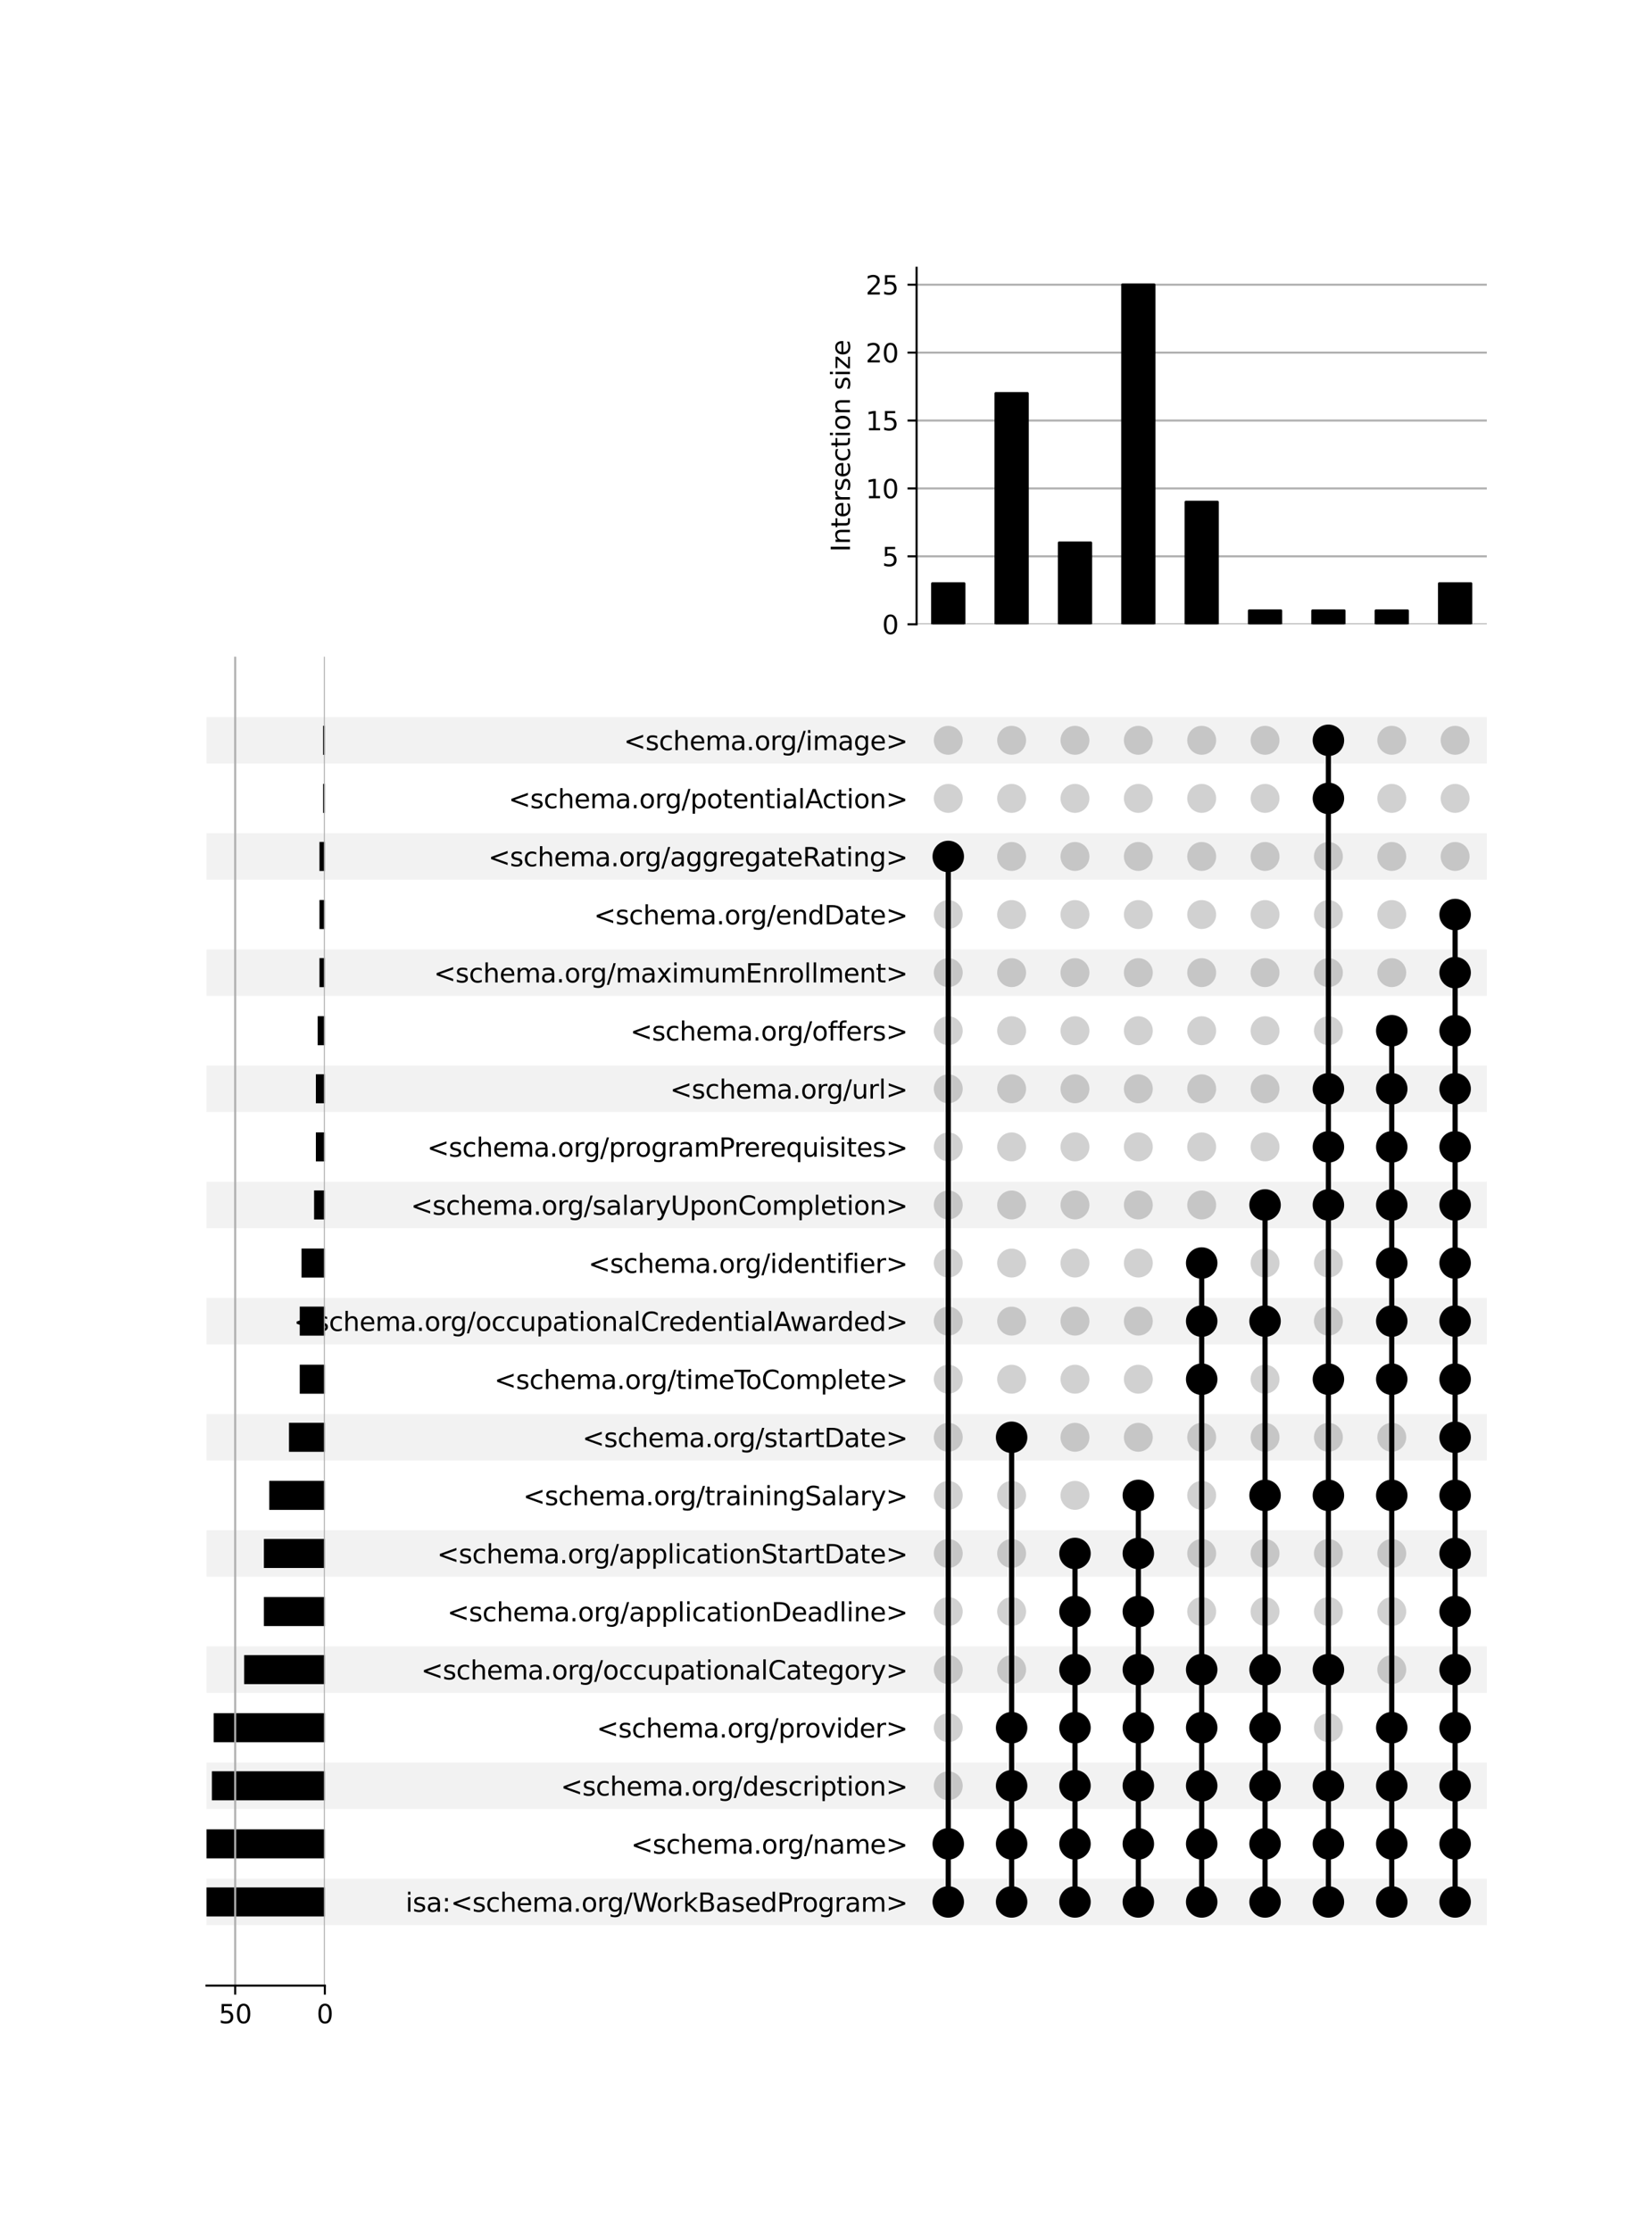 <?xml version="1.0" encoding="utf-8" standalone="no"?>
<!DOCTYPE svg PUBLIC "-//W3C//DTD SVG 1.1//EN"
  "http://www.w3.org/Graphics/SVG/1.1/DTD/svg11.dtd">
<svg xmlns:xlink="http://www.w3.org/1999/xlink" width="640pt" height="864pt" viewBox="0 0 640 864" xmlns="http://www.w3.org/2000/svg" version="1.1">
 <defs>
  <style type="text/css">*{stroke-linejoin: round; stroke-linecap: butt}</style>
 </defs>
 <g id="figure_1">
  <g id="patch_1">
   <path d="M 0 864 
L 640 864 
L 640 0 
L 0 0 
z
" style="fill: #ffffff"/>
  </g>
  <g id="axes_1">
   <g id="patch_2">
    <path d="M 80 745.567 
L 576 745.567 
L 576 727.572 
L 80 727.572 
z
" clip-path="url(#p968495e842)" style="fill-opacity: 0.051"/>
   </g>
   <g id="patch_3">
    <path d="M 80 700.58 
L 576 700.58 
L 576 682.585 
L 80 682.585 
z
" clip-path="url(#p968495e842)" style="fill-opacity: 0.051"/>
   </g>
   <g id="patch_4">
    <path d="M 80 655.593 
L 576 655.593 
L 576 637.598 
L 80 637.598 
z
" clip-path="url(#p968495e842)" style="fill-opacity: 0.051"/>
   </g>
   <g id="patch_5">
    <path d="M 80 610.606 
L 576 610.606 
L 576 592.611 
L 80 592.611 
z
" clip-path="url(#p968495e842)" style="fill-opacity: 0.051"/>
   </g>
   <g id="patch_6">
    <path d="M 80 565.619 
L 576 565.619 
L 576 547.624 
L 80 547.624 
z
" clip-path="url(#p968495e842)" style="fill-opacity: 0.051"/>
   </g>
   <g id="patch_7">
    <path d="M 80 520.632 
L 576 520.632 
L 576 502.637 
L 80 502.637 
z
" clip-path="url(#p968495e842)" style="fill-opacity: 0.051"/>
   </g>
   <g id="patch_8">
    <path d="M 80 475.645 
L 576 475.645 
L 576 457.65 
L 80 457.65 
z
" clip-path="url(#p968495e842)" style="fill-opacity: 0.051"/>
   </g>
   <g id="patch_9">
    <path d="M 80 430.658 
L 576 430.658 
L 576 412.663 
L 80 412.663 
z
" clip-path="url(#p968495e842)" style="fill-opacity: 0.051"/>
   </g>
   <g id="patch_10">
    <path d="M 80 385.671 
L 576 385.671 
L 576 367.677 
L 80 367.677 
z
" clip-path="url(#p968495e842)" style="fill-opacity: 0.051"/>
   </g>
   <g id="patch_11">
    <path d="M 80 340.684 
L 576 340.684 
L 576 322.69 
L 80 322.69 
z
" clip-path="url(#p968495e842)" style="fill-opacity: 0.051"/>
   </g>
   <g id="patch_12">
    <path d="M 80 295.697 
L 576 295.697 
L 576 277.703 
L 80 277.703 
z
" clip-path="url(#p968495e842)" style="fill-opacity: 0.051"/>
   </g>
   <g id="matplotlib.axis_1"/>
   <g id="matplotlib.axis_2">
    <g id="ytick_1"/>
    <g id="ytick_2"/>
    <g id="ytick_3"/>
    <g id="ytick_4"/>
    <g id="ytick_5"/>
    <g id="ytick_6"/>
    <g id="ytick_7"/>
    <g id="ytick_8"/>
    <g id="ytick_9"/>
    <g id="ytick_10"/>
    <g id="ytick_11"/>
    <g id="ytick_12"/>
    <g id="ytick_13"/>
    <g id="ytick_14"/>
    <g id="ytick_15"/>
    <g id="ytick_16"/>
    <g id="ytick_17"/>
    <g id="ytick_18"/>
    <g id="ytick_19"/>
    <g id="ytick_20"/>
    <g id="ytick_21"/>
   </g>
  </g>
  <g id="axes_2">
   <g id="matplotlib.axis_3">
    <g id="ytick_22">
     <g id="line2d_1"/>
     <g id="text_1">
      <!-- isa:&lt;schema.org/WorkBasedProgram&gt; -->
      <g transform="translate(157.124 740.369) scale(0.1 -0.1)">
       <defs>
        <path id="DejaVuSans-69" d="M 603 3500 
L 1178 3500 
L 1178 0 
L 603 0 
L 603 3500 
z
M 603 4863 
L 1178 4863 
L 1178 4134 
L 603 4134 
L 603 4863 
z
" transform="scale(0.016)"/>
        <path id="DejaVuSans-73" d="M 2834 3397 
L 2834 2853 
Q 2591 2978 2328 3040 
Q 2066 3103 1784 3103 
Q 1356 3103 1142 2972 
Q 928 2841 928 2578 
Q 928 2378 1081 2264 
Q 1234 2150 1697 2047 
L 1894 2003 
Q 2506 1872 2764 1633 
Q 3022 1394 3022 966 
Q 3022 478 2636 193 
Q 2250 -91 1575 -91 
Q 1294 -91 989 -36 
Q 684 19 347 128 
L 347 722 
Q 666 556 975 473 
Q 1284 391 1588 391 
Q 1994 391 2212 530 
Q 2431 669 2431 922 
Q 2431 1156 2273 1281 
Q 2116 1406 1581 1522 
L 1381 1569 
Q 847 1681 609 1914 
Q 372 2147 372 2553 
Q 372 3047 722 3315 
Q 1072 3584 1716 3584 
Q 2034 3584 2315 3537 
Q 2597 3491 2834 3397 
z
" transform="scale(0.016)"/>
        <path id="DejaVuSans-61" d="M 2194 1759 
Q 1497 1759 1228 1600 
Q 959 1441 959 1056 
Q 959 750 1161 570 
Q 1363 391 1709 391 
Q 2188 391 2477 730 
Q 2766 1069 2766 1631 
L 2766 1759 
L 2194 1759 
z
M 3341 1997 
L 3341 0 
L 2766 0 
L 2766 531 
Q 2569 213 2275 61 
Q 1981 -91 1556 -91 
Q 1019 -91 701 211 
Q 384 513 384 1019 
Q 384 1609 779 1909 
Q 1175 2209 1959 2209 
L 2766 2209 
L 2766 2266 
Q 2766 2663 2505 2880 
Q 2244 3097 1772 3097 
Q 1472 3097 1187 3025 
Q 903 2953 641 2809 
L 641 3341 
Q 956 3463 1253 3523 
Q 1550 3584 1831 3584 
Q 2591 3584 2966 3190 
Q 3341 2797 3341 1997 
z
" transform="scale(0.016)"/>
        <path id="DejaVuSans-3a" d="M 750 794 
L 1409 794 
L 1409 0 
L 750 0 
L 750 794 
z
M 750 3309 
L 1409 3309 
L 1409 2516 
L 750 2516 
L 750 3309 
z
" transform="scale(0.016)"/>
        <path id="DejaVuSans-3c" d="M 4684 3150 
L 1459 2003 
L 4684 863 
L 4684 294 
L 678 1747 
L 678 2266 
L 4684 3719 
L 4684 3150 
z
" transform="scale(0.016)"/>
        <path id="DejaVuSans-63" d="M 3122 3366 
L 3122 2828 
Q 2878 2963 2633 3030 
Q 2388 3097 2138 3097 
Q 1578 3097 1268 2742 
Q 959 2388 959 1747 
Q 959 1106 1268 751 
Q 1578 397 2138 397 
Q 2388 397 2633 464 
Q 2878 531 3122 666 
L 3122 134 
Q 2881 22 2623 -34 
Q 2366 -91 2075 -91 
Q 1284 -91 818 406 
Q 353 903 353 1747 
Q 353 2603 823 3093 
Q 1294 3584 2113 3584 
Q 2378 3584 2631 3529 
Q 2884 3475 3122 3366 
z
" transform="scale(0.016)"/>
        <path id="DejaVuSans-68" d="M 3513 2113 
L 3513 0 
L 2938 0 
L 2938 2094 
Q 2938 2591 2744 2837 
Q 2550 3084 2163 3084 
Q 1697 3084 1428 2787 
Q 1159 2491 1159 1978 
L 1159 0 
L 581 0 
L 581 4863 
L 1159 4863 
L 1159 2956 
Q 1366 3272 1645 3428 
Q 1925 3584 2291 3584 
Q 2894 3584 3203 3211 
Q 3513 2838 3513 2113 
z
" transform="scale(0.016)"/>
        <path id="DejaVuSans-65" d="M 3597 1894 
L 3597 1613 
L 953 1613 
Q 991 1019 1311 708 
Q 1631 397 2203 397 
Q 2534 397 2845 478 
Q 3156 559 3463 722 
L 3463 178 
Q 3153 47 2828 -22 
Q 2503 -91 2169 -91 
Q 1331 -91 842 396 
Q 353 884 353 1716 
Q 353 2575 817 3079 
Q 1281 3584 2069 3584 
Q 2775 3584 3186 3129 
Q 3597 2675 3597 1894 
z
M 3022 2063 
Q 3016 2534 2758 2815 
Q 2500 3097 2075 3097 
Q 1594 3097 1305 2825 
Q 1016 2553 972 2059 
L 3022 2063 
z
" transform="scale(0.016)"/>
        <path id="DejaVuSans-6d" d="M 3328 2828 
Q 3544 3216 3844 3400 
Q 4144 3584 4550 3584 
Q 5097 3584 5394 3201 
Q 5691 2819 5691 2113 
L 5691 0 
L 5113 0 
L 5113 2094 
Q 5113 2597 4934 2840 
Q 4756 3084 4391 3084 
Q 3944 3084 3684 2787 
Q 3425 2491 3425 1978 
L 3425 0 
L 2847 0 
L 2847 2094 
Q 2847 2600 2669 2842 
Q 2491 3084 2119 3084 
Q 1678 3084 1418 2786 
Q 1159 2488 1159 1978 
L 1159 0 
L 581 0 
L 581 3500 
L 1159 3500 
L 1159 2956 
Q 1356 3278 1631 3431 
Q 1906 3584 2284 3584 
Q 2666 3584 2933 3390 
Q 3200 3197 3328 2828 
z
" transform="scale(0.016)"/>
        <path id="DejaVuSans-2e" d="M 684 794 
L 1344 794 
L 1344 0 
L 684 0 
L 684 794 
z
" transform="scale(0.016)"/>
        <path id="DejaVuSans-6f" d="M 1959 3097 
Q 1497 3097 1228 2736 
Q 959 2375 959 1747 
Q 959 1119 1226 758 
Q 1494 397 1959 397 
Q 2419 397 2687 759 
Q 2956 1122 2956 1747 
Q 2956 2369 2687 2733 
Q 2419 3097 1959 3097 
z
M 1959 3584 
Q 2709 3584 3137 3096 
Q 3566 2609 3566 1747 
Q 3566 888 3137 398 
Q 2709 -91 1959 -91 
Q 1206 -91 779 398 
Q 353 888 353 1747 
Q 353 2609 779 3096 
Q 1206 3584 1959 3584 
z
" transform="scale(0.016)"/>
        <path id="DejaVuSans-72" d="M 2631 2963 
Q 2534 3019 2420 3045 
Q 2306 3072 2169 3072 
Q 1681 3072 1420 2755 
Q 1159 2438 1159 1844 
L 1159 0 
L 581 0 
L 581 3500 
L 1159 3500 
L 1159 2956 
Q 1341 3275 1631 3429 
Q 1922 3584 2338 3584 
Q 2397 3584 2469 3576 
Q 2541 3569 2628 3553 
L 2631 2963 
z
" transform="scale(0.016)"/>
        <path id="DejaVuSans-67" d="M 2906 1791 
Q 2906 2416 2648 2759 
Q 2391 3103 1925 3103 
Q 1463 3103 1205 2759 
Q 947 2416 947 1791 
Q 947 1169 1205 825 
Q 1463 481 1925 481 
Q 2391 481 2648 825 
Q 2906 1169 2906 1791 
z
M 3481 434 
Q 3481 -459 3084 -895 
Q 2688 -1331 1869 -1331 
Q 1566 -1331 1297 -1286 
Q 1028 -1241 775 -1147 
L 775 -588 
Q 1028 -725 1275 -790 
Q 1522 -856 1778 -856 
Q 2344 -856 2625 -561 
Q 2906 -266 2906 331 
L 2906 616 
Q 2728 306 2450 153 
Q 2172 0 1784 0 
Q 1141 0 747 490 
Q 353 981 353 1791 
Q 353 2603 747 3093 
Q 1141 3584 1784 3584 
Q 2172 3584 2450 3431 
Q 2728 3278 2906 2969 
L 2906 3500 
L 3481 3500 
L 3481 434 
z
" transform="scale(0.016)"/>
        <path id="DejaVuSans-2f" d="M 1625 4666 
L 2156 4666 
L 531 -594 
L 0 -594 
L 1625 4666 
z
" transform="scale(0.016)"/>
        <path id="DejaVuSans-57" d="M 213 4666 
L 850 4666 
L 1831 722 
L 2809 4666 
L 3519 4666 
L 4500 722 
L 5478 4666 
L 6119 4666 
L 4947 0 
L 4153 0 
L 3169 4050 
L 2175 0 
L 1381 0 
L 213 4666 
z
" transform="scale(0.016)"/>
        <path id="DejaVuSans-6b" d="M 581 4863 
L 1159 4863 
L 1159 1991 
L 2875 3500 
L 3609 3500 
L 1753 1863 
L 3688 0 
L 2938 0 
L 1159 1709 
L 1159 0 
L 581 0 
L 581 4863 
z
" transform="scale(0.016)"/>
        <path id="DejaVuSans-42" d="M 1259 2228 
L 1259 519 
L 2272 519 
Q 2781 519 3026 730 
Q 3272 941 3272 1375 
Q 3272 1813 3026 2020 
Q 2781 2228 2272 2228 
L 1259 2228 
z
M 1259 4147 
L 1259 2741 
L 2194 2741 
Q 2656 2741 2882 2914 
Q 3109 3088 3109 3444 
Q 3109 3797 2882 3972 
Q 2656 4147 2194 4147 
L 1259 4147 
z
M 628 4666 
L 2241 4666 
Q 2963 4666 3353 4366 
Q 3744 4066 3744 3513 
Q 3744 3084 3544 2831 
Q 3344 2578 2956 2516 
Q 3422 2416 3680 2098 
Q 3938 1781 3938 1306 
Q 3938 681 3513 340 
Q 3088 0 2303 0 
L 628 0 
L 628 4666 
z
" transform="scale(0.016)"/>
        <path id="DejaVuSans-64" d="M 2906 2969 
L 2906 4863 
L 3481 4863 
L 3481 0 
L 2906 0 
L 2906 525 
Q 2725 213 2448 61 
Q 2172 -91 1784 -91 
Q 1150 -91 751 415 
Q 353 922 353 1747 
Q 353 2572 751 3078 
Q 1150 3584 1784 3584 
Q 2172 3584 2448 3432 
Q 2725 3281 2906 2969 
z
M 947 1747 
Q 947 1113 1208 752 
Q 1469 391 1925 391 
Q 2381 391 2643 752 
Q 2906 1113 2906 1747 
Q 2906 2381 2643 2742 
Q 2381 3103 1925 3103 
Q 1469 3103 1208 2742 
Q 947 2381 947 1747 
z
" transform="scale(0.016)"/>
        <path id="DejaVuSans-50" d="M 1259 4147 
L 1259 2394 
L 2053 2394 
Q 2494 2394 2734 2622 
Q 2975 2850 2975 3272 
Q 2975 3691 2734 3919 
Q 2494 4147 2053 4147 
L 1259 4147 
z
M 628 4666 
L 2053 4666 
Q 2838 4666 3239 4311 
Q 3641 3956 3641 3272 
Q 3641 2581 3239 2228 
Q 2838 1875 2053 1875 
L 1259 1875 
L 1259 0 
L 628 0 
L 628 4666 
z
" transform="scale(0.016)"/>
        <path id="DejaVuSans-3e" d="M 678 3150 
L 678 3719 
L 4684 2266 
L 4684 1747 
L 678 294 
L 678 863 
L 3897 2003 
L 678 3150 
z
" transform="scale(0.016)"/>
       </defs>
       <use xlink:href="#DejaVuSans-69"/>
       <use xlink:href="#DejaVuSans-73" x="27.783"/>
       <use xlink:href="#DejaVuSans-61" x="79.883"/>
       <use xlink:href="#DejaVuSans-3a" x="141.162"/>
       <use xlink:href="#DejaVuSans-3c" x="174.854"/>
       <use xlink:href="#DejaVuSans-73" x="258.643"/>
       <use xlink:href="#DejaVuSans-63" x="310.742"/>
       <use xlink:href="#DejaVuSans-68" x="365.723"/>
       <use xlink:href="#DejaVuSans-65" x="429.102"/>
       <use xlink:href="#DejaVuSans-6d" x="490.625"/>
       <use xlink:href="#DejaVuSans-61" x="588.037"/>
       <use xlink:href="#DejaVuSans-2e" x="649.316"/>
       <use xlink:href="#DejaVuSans-6f" x="681.104"/>
       <use xlink:href="#DejaVuSans-72" x="742.285"/>
       <use xlink:href="#DejaVuSans-67" x="781.648"/>
       <use xlink:href="#DejaVuSans-2f" x="845.125"/>
       <use xlink:href="#DejaVuSans-57" x="878.816"/>
       <use xlink:href="#DejaVuSans-6f" x="971.818"/>
       <use xlink:href="#DejaVuSans-72" x="1033"/>
       <use xlink:href="#DejaVuSans-6b" x="1074.113"/>
       <use xlink:href="#DejaVuSans-42" x="1132.023"/>
       <use xlink:href="#DejaVuSans-61" x="1200.627"/>
       <use xlink:href="#DejaVuSans-73" x="1261.906"/>
       <use xlink:href="#DejaVuSans-65" x="1314.006"/>
       <use xlink:href="#DejaVuSans-64" x="1375.529"/>
       <use xlink:href="#DejaVuSans-50" x="1439.006"/>
       <use xlink:href="#DejaVuSans-72" x="1497.559"/>
       <use xlink:href="#DejaVuSans-6f" x="1536.422"/>
       <use xlink:href="#DejaVuSans-67" x="1597.604"/>
       <use xlink:href="#DejaVuSans-72" x="1661.08"/>
       <use xlink:href="#DejaVuSans-61" x="1702.193"/>
       <use xlink:href="#DejaVuSans-6d" x="1763.473"/>
       <use xlink:href="#DejaVuSans-3e" x="1860.885"/>
      </g>
     </g>
    </g>
    <g id="ytick_23">
     <g id="line2d_2"/>
     <g id="text_2">
      <!-- &lt;schema.org/name&gt; -->
      <g transform="translate(244.456 717.875) scale(0.1 -0.1)">
       <defs>
        <path id="DejaVuSans-6e" d="M 3513 2113 
L 3513 0 
L 2938 0 
L 2938 2094 
Q 2938 2591 2744 2837 
Q 2550 3084 2163 3084 
Q 1697 3084 1428 2787 
Q 1159 2491 1159 1978 
L 1159 0 
L 581 0 
L 581 3500 
L 1159 3500 
L 1159 2956 
Q 1366 3272 1645 3428 
Q 1925 3584 2291 3584 
Q 2894 3584 3203 3211 
Q 3513 2838 3513 2113 
z
" transform="scale(0.016)"/>
       </defs>
       <use xlink:href="#DejaVuSans-3c"/>
       <use xlink:href="#DejaVuSans-73" x="83.789"/>
       <use xlink:href="#DejaVuSans-63" x="135.889"/>
       <use xlink:href="#DejaVuSans-68" x="190.869"/>
       <use xlink:href="#DejaVuSans-65" x="254.248"/>
       <use xlink:href="#DejaVuSans-6d" x="315.771"/>
       <use xlink:href="#DejaVuSans-61" x="413.184"/>
       <use xlink:href="#DejaVuSans-2e" x="474.463"/>
       <use xlink:href="#DejaVuSans-6f" x="506.25"/>
       <use xlink:href="#DejaVuSans-72" x="567.432"/>
       <use xlink:href="#DejaVuSans-67" x="606.795"/>
       <use xlink:href="#DejaVuSans-2f" x="670.271"/>
       <use xlink:href="#DejaVuSans-6e" x="703.963"/>
       <use xlink:href="#DejaVuSans-61" x="767.342"/>
       <use xlink:href="#DejaVuSans-6d" x="828.621"/>
       <use xlink:href="#DejaVuSans-65" x="926.033"/>
       <use xlink:href="#DejaVuSans-3e" x="987.557"/>
      </g>
     </g>
    </g>
    <g id="ytick_24">
     <g id="line2d_3"/>
     <g id="text_3">
      <!-- &lt;schema.org/description&gt; -->
      <g transform="translate(217.214 695.382) scale(0.1 -0.1)">
       <defs>
        <path id="DejaVuSans-70" d="M 1159 525 
L 1159 -1331 
L 581 -1331 
L 581 3500 
L 1159 3500 
L 1159 2969 
Q 1341 3281 1617 3432 
Q 1894 3584 2278 3584 
Q 2916 3584 3314 3078 
Q 3713 2572 3713 1747 
Q 3713 922 3314 415 
Q 2916 -91 2278 -91 
Q 1894 -91 1617 61 
Q 1341 213 1159 525 
z
M 3116 1747 
Q 3116 2381 2855 2742 
Q 2594 3103 2138 3103 
Q 1681 3103 1420 2742 
Q 1159 2381 1159 1747 
Q 1159 1113 1420 752 
Q 1681 391 2138 391 
Q 2594 391 2855 752 
Q 3116 1113 3116 1747 
z
" transform="scale(0.016)"/>
        <path id="DejaVuSans-74" d="M 1172 4494 
L 1172 3500 
L 2356 3500 
L 2356 3053 
L 1172 3053 
L 1172 1153 
Q 1172 725 1289 603 
Q 1406 481 1766 481 
L 2356 481 
L 2356 0 
L 1766 0 
Q 1100 0 847 248 
Q 594 497 594 1153 
L 594 3053 
L 172 3053 
L 172 3500 
L 594 3500 
L 594 4494 
L 1172 4494 
z
" transform="scale(0.016)"/>
       </defs>
       <use xlink:href="#DejaVuSans-3c"/>
       <use xlink:href="#DejaVuSans-73" x="83.789"/>
       <use xlink:href="#DejaVuSans-63" x="135.889"/>
       <use xlink:href="#DejaVuSans-68" x="190.869"/>
       <use xlink:href="#DejaVuSans-65" x="254.248"/>
       <use xlink:href="#DejaVuSans-6d" x="315.771"/>
       <use xlink:href="#DejaVuSans-61" x="413.184"/>
       <use xlink:href="#DejaVuSans-2e" x="474.463"/>
       <use xlink:href="#DejaVuSans-6f" x="506.25"/>
       <use xlink:href="#DejaVuSans-72" x="567.432"/>
       <use xlink:href="#DejaVuSans-67" x="606.795"/>
       <use xlink:href="#DejaVuSans-2f" x="670.271"/>
       <use xlink:href="#DejaVuSans-64" x="703.963"/>
       <use xlink:href="#DejaVuSans-65" x="767.439"/>
       <use xlink:href="#DejaVuSans-73" x="828.963"/>
       <use xlink:href="#DejaVuSans-63" x="881.062"/>
       <use xlink:href="#DejaVuSans-72" x="936.043"/>
       <use xlink:href="#DejaVuSans-69" x="977.156"/>
       <use xlink:href="#DejaVuSans-70" x="1004.939"/>
       <use xlink:href="#DejaVuSans-74" x="1068.416"/>
       <use xlink:href="#DejaVuSans-69" x="1107.625"/>
       <use xlink:href="#DejaVuSans-6f" x="1135.408"/>
       <use xlink:href="#DejaVuSans-6e" x="1196.59"/>
       <use xlink:href="#DejaVuSans-3e" x="1259.969"/>
      </g>
     </g>
    </g>
    <g id="ytick_25">
     <g id="line2d_4"/>
     <g id="text_4">
      <!-- &lt;schema.org/provider&gt; -->
      <g transform="translate(231.153 672.888) scale(0.1 -0.1)">
       <defs>
        <path id="DejaVuSans-76" d="M 191 3500 
L 800 3500 
L 1894 563 
L 2988 3500 
L 3597 3500 
L 2284 0 
L 1503 0 
L 191 3500 
z
" transform="scale(0.016)"/>
       </defs>
       <use xlink:href="#DejaVuSans-3c"/>
       <use xlink:href="#DejaVuSans-73" x="83.789"/>
       <use xlink:href="#DejaVuSans-63" x="135.889"/>
       <use xlink:href="#DejaVuSans-68" x="190.869"/>
       <use xlink:href="#DejaVuSans-65" x="254.248"/>
       <use xlink:href="#DejaVuSans-6d" x="315.771"/>
       <use xlink:href="#DejaVuSans-61" x="413.184"/>
       <use xlink:href="#DejaVuSans-2e" x="474.463"/>
       <use xlink:href="#DejaVuSans-6f" x="506.25"/>
       <use xlink:href="#DejaVuSans-72" x="567.432"/>
       <use xlink:href="#DejaVuSans-67" x="606.795"/>
       <use xlink:href="#DejaVuSans-2f" x="670.271"/>
       <use xlink:href="#DejaVuSans-70" x="703.963"/>
       <use xlink:href="#DejaVuSans-72" x="767.439"/>
       <use xlink:href="#DejaVuSans-6f" x="806.303"/>
       <use xlink:href="#DejaVuSans-76" x="867.484"/>
       <use xlink:href="#DejaVuSans-69" x="926.664"/>
       <use xlink:href="#DejaVuSans-64" x="954.447"/>
       <use xlink:href="#DejaVuSans-65" x="1017.924"/>
       <use xlink:href="#DejaVuSans-72" x="1079.447"/>
       <use xlink:href="#DejaVuSans-3e" x="1120.561"/>
      </g>
     </g>
    </g>
    <g id="ytick_26">
     <g id="line2d_5"/>
     <g id="text_5">
      <!-- &lt;schema.org/occupationalCategory&gt; -->
      <g transform="translate(163.144 650.395) scale(0.1 -0.1)">
       <defs>
        <path id="DejaVuSans-75" d="M 544 1381 
L 544 3500 
L 1119 3500 
L 1119 1403 
Q 1119 906 1312 657 
Q 1506 409 1894 409 
Q 2359 409 2629 706 
Q 2900 1003 2900 1516 
L 2900 3500 
L 3475 3500 
L 3475 0 
L 2900 0 
L 2900 538 
Q 2691 219 2414 64 
Q 2138 -91 1772 -91 
Q 1169 -91 856 284 
Q 544 659 544 1381 
z
M 1991 3584 
L 1991 3584 
z
" transform="scale(0.016)"/>
        <path id="DejaVuSans-6c" d="M 603 4863 
L 1178 4863 
L 1178 0 
L 603 0 
L 603 4863 
z
" transform="scale(0.016)"/>
        <path id="DejaVuSans-43" d="M 4122 4306 
L 4122 3641 
Q 3803 3938 3442 4084 
Q 3081 4231 2675 4231 
Q 1875 4231 1450 3742 
Q 1025 3253 1025 2328 
Q 1025 1406 1450 917 
Q 1875 428 2675 428 
Q 3081 428 3442 575 
Q 3803 722 4122 1019 
L 4122 359 
Q 3791 134 3420 21 
Q 3050 -91 2638 -91 
Q 1578 -91 968 557 
Q 359 1206 359 2328 
Q 359 3453 968 4101 
Q 1578 4750 2638 4750 
Q 3056 4750 3426 4639 
Q 3797 4528 4122 4306 
z
" transform="scale(0.016)"/>
        <path id="DejaVuSans-79" d="M 2059 -325 
Q 1816 -950 1584 -1140 
Q 1353 -1331 966 -1331 
L 506 -1331 
L 506 -850 
L 844 -850 
Q 1081 -850 1212 -737 
Q 1344 -625 1503 -206 
L 1606 56 
L 191 3500 
L 800 3500 
L 1894 763 
L 2988 3500 
L 3597 3500 
L 2059 -325 
z
" transform="scale(0.016)"/>
       </defs>
       <use xlink:href="#DejaVuSans-3c"/>
       <use xlink:href="#DejaVuSans-73" x="83.789"/>
       <use xlink:href="#DejaVuSans-63" x="135.889"/>
       <use xlink:href="#DejaVuSans-68" x="190.869"/>
       <use xlink:href="#DejaVuSans-65" x="254.248"/>
       <use xlink:href="#DejaVuSans-6d" x="315.771"/>
       <use xlink:href="#DejaVuSans-61" x="413.184"/>
       <use xlink:href="#DejaVuSans-2e" x="474.463"/>
       <use xlink:href="#DejaVuSans-6f" x="506.25"/>
       <use xlink:href="#DejaVuSans-72" x="567.432"/>
       <use xlink:href="#DejaVuSans-67" x="606.795"/>
       <use xlink:href="#DejaVuSans-2f" x="670.271"/>
       <use xlink:href="#DejaVuSans-6f" x="703.963"/>
       <use xlink:href="#DejaVuSans-63" x="765.145"/>
       <use xlink:href="#DejaVuSans-63" x="820.125"/>
       <use xlink:href="#DejaVuSans-75" x="875.105"/>
       <use xlink:href="#DejaVuSans-70" x="938.484"/>
       <use xlink:href="#DejaVuSans-61" x="1001.961"/>
       <use xlink:href="#DejaVuSans-74" x="1063.24"/>
       <use xlink:href="#DejaVuSans-69" x="1102.449"/>
       <use xlink:href="#DejaVuSans-6f" x="1130.232"/>
       <use xlink:href="#DejaVuSans-6e" x="1191.414"/>
       <use xlink:href="#DejaVuSans-61" x="1254.793"/>
       <use xlink:href="#DejaVuSans-6c" x="1316.072"/>
       <use xlink:href="#DejaVuSans-43" x="1343.855"/>
       <use xlink:href="#DejaVuSans-61" x="1413.68"/>
       <use xlink:href="#DejaVuSans-74" x="1474.959"/>
       <use xlink:href="#DejaVuSans-65" x="1514.168"/>
       <use xlink:href="#DejaVuSans-67" x="1575.691"/>
       <use xlink:href="#DejaVuSans-6f" x="1639.168"/>
       <use xlink:href="#DejaVuSans-72" x="1700.35"/>
       <use xlink:href="#DejaVuSans-79" x="1741.463"/>
       <use xlink:href="#DejaVuSans-3e" x="1800.643"/>
      </g>
     </g>
    </g>
    <g id="ytick_27">
     <g id="line2d_6"/>
     <g id="text_6">
      <!-- &lt;schema.org/applicationDeadline&gt; -->
      <g transform="translate(173.277 627.901) scale(0.1 -0.1)">
       <defs>
        <path id="DejaVuSans-44" d="M 1259 4147 
L 1259 519 
L 2022 519 
Q 2988 519 3436 956 
Q 3884 1394 3884 2338 
Q 3884 3275 3436 3711 
Q 2988 4147 2022 4147 
L 1259 4147 
z
M 628 4666 
L 1925 4666 
Q 3281 4666 3915 4102 
Q 4550 3538 4550 2338 
Q 4550 1131 3912 565 
Q 3275 0 1925 0 
L 628 0 
L 628 4666 
z
" transform="scale(0.016)"/>
       </defs>
       <use xlink:href="#DejaVuSans-3c"/>
       <use xlink:href="#DejaVuSans-73" x="83.789"/>
       <use xlink:href="#DejaVuSans-63" x="135.889"/>
       <use xlink:href="#DejaVuSans-68" x="190.869"/>
       <use xlink:href="#DejaVuSans-65" x="254.248"/>
       <use xlink:href="#DejaVuSans-6d" x="315.771"/>
       <use xlink:href="#DejaVuSans-61" x="413.184"/>
       <use xlink:href="#DejaVuSans-2e" x="474.463"/>
       <use xlink:href="#DejaVuSans-6f" x="506.25"/>
       <use xlink:href="#DejaVuSans-72" x="567.432"/>
       <use xlink:href="#DejaVuSans-67" x="606.795"/>
       <use xlink:href="#DejaVuSans-2f" x="670.271"/>
       <use xlink:href="#DejaVuSans-61" x="703.963"/>
       <use xlink:href="#DejaVuSans-70" x="765.242"/>
       <use xlink:href="#DejaVuSans-70" x="828.719"/>
       <use xlink:href="#DejaVuSans-6c" x="892.195"/>
       <use xlink:href="#DejaVuSans-69" x="919.979"/>
       <use xlink:href="#DejaVuSans-63" x="947.762"/>
       <use xlink:href="#DejaVuSans-61" x="1002.742"/>
       <use xlink:href="#DejaVuSans-74" x="1064.021"/>
       <use xlink:href="#DejaVuSans-69" x="1103.23"/>
       <use xlink:href="#DejaVuSans-6f" x="1131.014"/>
       <use xlink:href="#DejaVuSans-6e" x="1192.195"/>
       <use xlink:href="#DejaVuSans-44" x="1255.574"/>
       <use xlink:href="#DejaVuSans-65" x="1332.576"/>
       <use xlink:href="#DejaVuSans-61" x="1394.1"/>
       <use xlink:href="#DejaVuSans-64" x="1455.379"/>
       <use xlink:href="#DejaVuSans-6c" x="1518.855"/>
       <use xlink:href="#DejaVuSans-69" x="1546.639"/>
       <use xlink:href="#DejaVuSans-6e" x="1574.422"/>
       <use xlink:href="#DejaVuSans-65" x="1637.801"/>
       <use xlink:href="#DejaVuSans-3e" x="1699.324"/>
      </g>
     </g>
    </g>
    <g id="ytick_28">
     <g id="line2d_7"/>
     <g id="text_7">
      <!-- &lt;schema.org/applicationStartDate&gt; -->
      <g transform="translate(169.324 605.408) scale(0.1 -0.1)">
       <defs>
        <path id="DejaVuSans-53" d="M 3425 4513 
L 3425 3897 
Q 3066 4069 2747 4153 
Q 2428 4238 2131 4238 
Q 1616 4238 1336 4038 
Q 1056 3838 1056 3469 
Q 1056 3159 1242 3001 
Q 1428 2844 1947 2747 
L 2328 2669 
Q 3034 2534 3370 2195 
Q 3706 1856 3706 1288 
Q 3706 609 3251 259 
Q 2797 -91 1919 -91 
Q 1588 -91 1214 -16 
Q 841 59 441 206 
L 441 856 
Q 825 641 1194 531 
Q 1563 422 1919 422 
Q 2459 422 2753 634 
Q 3047 847 3047 1241 
Q 3047 1584 2836 1778 
Q 2625 1972 2144 2069 
L 1759 2144 
Q 1053 2284 737 2584 
Q 422 2884 422 3419 
Q 422 4038 858 4394 
Q 1294 4750 2059 4750 
Q 2388 4750 2728 4690 
Q 3069 4631 3425 4513 
z
" transform="scale(0.016)"/>
       </defs>
       <use xlink:href="#DejaVuSans-3c"/>
       <use xlink:href="#DejaVuSans-73" x="83.789"/>
       <use xlink:href="#DejaVuSans-63" x="135.889"/>
       <use xlink:href="#DejaVuSans-68" x="190.869"/>
       <use xlink:href="#DejaVuSans-65" x="254.248"/>
       <use xlink:href="#DejaVuSans-6d" x="315.771"/>
       <use xlink:href="#DejaVuSans-61" x="413.184"/>
       <use xlink:href="#DejaVuSans-2e" x="474.463"/>
       <use xlink:href="#DejaVuSans-6f" x="506.25"/>
       <use xlink:href="#DejaVuSans-72" x="567.432"/>
       <use xlink:href="#DejaVuSans-67" x="606.795"/>
       <use xlink:href="#DejaVuSans-2f" x="670.271"/>
       <use xlink:href="#DejaVuSans-61" x="703.963"/>
       <use xlink:href="#DejaVuSans-70" x="765.242"/>
       <use xlink:href="#DejaVuSans-70" x="828.719"/>
       <use xlink:href="#DejaVuSans-6c" x="892.195"/>
       <use xlink:href="#DejaVuSans-69" x="919.979"/>
       <use xlink:href="#DejaVuSans-63" x="947.762"/>
       <use xlink:href="#DejaVuSans-61" x="1002.742"/>
       <use xlink:href="#DejaVuSans-74" x="1064.021"/>
       <use xlink:href="#DejaVuSans-69" x="1103.23"/>
       <use xlink:href="#DejaVuSans-6f" x="1131.014"/>
       <use xlink:href="#DejaVuSans-6e" x="1192.195"/>
       <use xlink:href="#DejaVuSans-53" x="1255.574"/>
       <use xlink:href="#DejaVuSans-74" x="1319.051"/>
       <use xlink:href="#DejaVuSans-61" x="1358.26"/>
       <use xlink:href="#DejaVuSans-72" x="1419.539"/>
       <use xlink:href="#DejaVuSans-74" x="1460.652"/>
       <use xlink:href="#DejaVuSans-44" x="1499.861"/>
       <use xlink:href="#DejaVuSans-61" x="1576.863"/>
       <use xlink:href="#DejaVuSans-74" x="1638.143"/>
       <use xlink:href="#DejaVuSans-65" x="1677.352"/>
       <use xlink:href="#DejaVuSans-3e" x="1738.875"/>
      </g>
     </g>
    </g>
    <g id="ytick_29">
     <g id="line2d_8"/>
     <g id="text_8">
      <!-- &lt;schema.org/trainingSalary&gt; -->
      <g transform="translate(202.664 582.914) scale(0.1 -0.1)">
       <use xlink:href="#DejaVuSans-3c"/>
       <use xlink:href="#DejaVuSans-73" x="83.789"/>
       <use xlink:href="#DejaVuSans-63" x="135.889"/>
       <use xlink:href="#DejaVuSans-68" x="190.869"/>
       <use xlink:href="#DejaVuSans-65" x="254.248"/>
       <use xlink:href="#DejaVuSans-6d" x="315.771"/>
       <use xlink:href="#DejaVuSans-61" x="413.184"/>
       <use xlink:href="#DejaVuSans-2e" x="474.463"/>
       <use xlink:href="#DejaVuSans-6f" x="506.25"/>
       <use xlink:href="#DejaVuSans-72" x="567.432"/>
       <use xlink:href="#DejaVuSans-67" x="606.795"/>
       <use xlink:href="#DejaVuSans-2f" x="670.271"/>
       <use xlink:href="#DejaVuSans-74" x="703.963"/>
       <use xlink:href="#DejaVuSans-72" x="743.172"/>
       <use xlink:href="#DejaVuSans-61" x="784.285"/>
       <use xlink:href="#DejaVuSans-69" x="845.564"/>
       <use xlink:href="#DejaVuSans-6e" x="873.348"/>
       <use xlink:href="#DejaVuSans-69" x="936.727"/>
       <use xlink:href="#DejaVuSans-6e" x="964.51"/>
       <use xlink:href="#DejaVuSans-67" x="1027.889"/>
       <use xlink:href="#DejaVuSans-53" x="1091.365"/>
       <use xlink:href="#DejaVuSans-61" x="1154.842"/>
       <use xlink:href="#DejaVuSans-6c" x="1216.121"/>
       <use xlink:href="#DejaVuSans-61" x="1243.904"/>
       <use xlink:href="#DejaVuSans-72" x="1305.184"/>
       <use xlink:href="#DejaVuSans-79" x="1346.297"/>
       <use xlink:href="#DejaVuSans-3e" x="1405.477"/>
      </g>
     </g>
    </g>
    <g id="ytick_30">
     <g id="line2d_9"/>
     <g id="text_9">
      <!-- &lt;schema.org/startDate&gt; -->
      <g transform="translate(225.625 560.421) scale(0.1 -0.1)">
       <use xlink:href="#DejaVuSans-3c"/>
       <use xlink:href="#DejaVuSans-73" x="83.789"/>
       <use xlink:href="#DejaVuSans-63" x="135.889"/>
       <use xlink:href="#DejaVuSans-68" x="190.869"/>
       <use xlink:href="#DejaVuSans-65" x="254.248"/>
       <use xlink:href="#DejaVuSans-6d" x="315.771"/>
       <use xlink:href="#DejaVuSans-61" x="413.184"/>
       <use xlink:href="#DejaVuSans-2e" x="474.463"/>
       <use xlink:href="#DejaVuSans-6f" x="506.25"/>
       <use xlink:href="#DejaVuSans-72" x="567.432"/>
       <use xlink:href="#DejaVuSans-67" x="606.795"/>
       <use xlink:href="#DejaVuSans-2f" x="670.271"/>
       <use xlink:href="#DejaVuSans-73" x="703.963"/>
       <use xlink:href="#DejaVuSans-74" x="756.062"/>
       <use xlink:href="#DejaVuSans-61" x="795.271"/>
       <use xlink:href="#DejaVuSans-72" x="856.551"/>
       <use xlink:href="#DejaVuSans-74" x="897.664"/>
       <use xlink:href="#DejaVuSans-44" x="936.873"/>
       <use xlink:href="#DejaVuSans-61" x="1013.875"/>
       <use xlink:href="#DejaVuSans-74" x="1075.154"/>
       <use xlink:href="#DejaVuSans-65" x="1114.363"/>
       <use xlink:href="#DejaVuSans-3e" x="1175.887"/>
      </g>
     </g>
    </g>
    <g id="ytick_31">
     <g id="line2d_10"/>
     <g id="text_10">
      <!-- &lt;schema.org/timeToComplete&gt; -->
      <g transform="translate(191.502 537.927) scale(0.1 -0.1)">
       <defs>
        <path id="DejaVuSans-54" d="M -19 4666 
L 3928 4666 
L 3928 4134 
L 2272 4134 
L 2272 0 
L 1638 0 
L 1638 4134 
L -19 4134 
L -19 4666 
z
" transform="scale(0.016)"/>
       </defs>
       <use xlink:href="#DejaVuSans-3c"/>
       <use xlink:href="#DejaVuSans-73" x="83.789"/>
       <use xlink:href="#DejaVuSans-63" x="135.889"/>
       <use xlink:href="#DejaVuSans-68" x="190.869"/>
       <use xlink:href="#DejaVuSans-65" x="254.248"/>
       <use xlink:href="#DejaVuSans-6d" x="315.771"/>
       <use xlink:href="#DejaVuSans-61" x="413.184"/>
       <use xlink:href="#DejaVuSans-2e" x="474.463"/>
       <use xlink:href="#DejaVuSans-6f" x="506.25"/>
       <use xlink:href="#DejaVuSans-72" x="567.432"/>
       <use xlink:href="#DejaVuSans-67" x="606.795"/>
       <use xlink:href="#DejaVuSans-2f" x="670.271"/>
       <use xlink:href="#DejaVuSans-74" x="703.963"/>
       <use xlink:href="#DejaVuSans-69" x="743.172"/>
       <use xlink:href="#DejaVuSans-6d" x="770.955"/>
       <use xlink:href="#DejaVuSans-65" x="868.367"/>
       <use xlink:href="#DejaVuSans-54" x="929.891"/>
       <use xlink:href="#DejaVuSans-6f" x="973.975"/>
       <use xlink:href="#DejaVuSans-43" x="1035.156"/>
       <use xlink:href="#DejaVuSans-6f" x="1104.98"/>
       <use xlink:href="#DejaVuSans-6d" x="1166.162"/>
       <use xlink:href="#DejaVuSans-70" x="1263.574"/>
       <use xlink:href="#DejaVuSans-6c" x="1327.051"/>
       <use xlink:href="#DejaVuSans-65" x="1354.834"/>
       <use xlink:href="#DejaVuSans-74" x="1416.357"/>
       <use xlink:href="#DejaVuSans-65" x="1455.566"/>
       <use xlink:href="#DejaVuSans-3e" x="1517.09"/>
      </g>
     </g>
    </g>
    <g id="ytick_32">
     <g id="line2d_11"/>
     <g id="text_11">
      <!-- &lt;schema.org/occupationalCredentialAwarded&gt; -->
      <g transform="translate(113.827 515.434) scale(0.1 -0.1)">
       <defs>
        <path id="DejaVuSans-41" d="M 2188 4044 
L 1331 1722 
L 3047 1722 
L 2188 4044 
z
M 1831 4666 
L 2547 4666 
L 4325 0 
L 3669 0 
L 3244 1197 
L 1141 1197 
L 716 0 
L 50 0 
L 1831 4666 
z
" transform="scale(0.016)"/>
        <path id="DejaVuSans-77" d="M 269 3500 
L 844 3500 
L 1563 769 
L 2278 3500 
L 2956 3500 
L 3675 769 
L 4391 3500 
L 4966 3500 
L 4050 0 
L 3372 0 
L 2619 2869 
L 1863 0 
L 1184 0 
L 269 3500 
z
" transform="scale(0.016)"/>
       </defs>
       <use xlink:href="#DejaVuSans-3c"/>
       <use xlink:href="#DejaVuSans-73" x="83.789"/>
       <use xlink:href="#DejaVuSans-63" x="135.889"/>
       <use xlink:href="#DejaVuSans-68" x="190.869"/>
       <use xlink:href="#DejaVuSans-65" x="254.248"/>
       <use xlink:href="#DejaVuSans-6d" x="315.771"/>
       <use xlink:href="#DejaVuSans-61" x="413.184"/>
       <use xlink:href="#DejaVuSans-2e" x="474.463"/>
       <use xlink:href="#DejaVuSans-6f" x="506.25"/>
       <use xlink:href="#DejaVuSans-72" x="567.432"/>
       <use xlink:href="#DejaVuSans-67" x="606.795"/>
       <use xlink:href="#DejaVuSans-2f" x="670.271"/>
       <use xlink:href="#DejaVuSans-6f" x="703.963"/>
       <use xlink:href="#DejaVuSans-63" x="765.145"/>
       <use xlink:href="#DejaVuSans-63" x="820.125"/>
       <use xlink:href="#DejaVuSans-75" x="875.105"/>
       <use xlink:href="#DejaVuSans-70" x="938.484"/>
       <use xlink:href="#DejaVuSans-61" x="1001.961"/>
       <use xlink:href="#DejaVuSans-74" x="1063.24"/>
       <use xlink:href="#DejaVuSans-69" x="1102.449"/>
       <use xlink:href="#DejaVuSans-6f" x="1130.232"/>
       <use xlink:href="#DejaVuSans-6e" x="1191.414"/>
       <use xlink:href="#DejaVuSans-61" x="1254.793"/>
       <use xlink:href="#DejaVuSans-6c" x="1316.072"/>
       <use xlink:href="#DejaVuSans-43" x="1343.855"/>
       <use xlink:href="#DejaVuSans-72" x="1413.68"/>
       <use xlink:href="#DejaVuSans-65" x="1452.543"/>
       <use xlink:href="#DejaVuSans-64" x="1514.066"/>
       <use xlink:href="#DejaVuSans-65" x="1577.543"/>
       <use xlink:href="#DejaVuSans-6e" x="1639.066"/>
       <use xlink:href="#DejaVuSans-74" x="1702.445"/>
       <use xlink:href="#DejaVuSans-69" x="1741.654"/>
       <use xlink:href="#DejaVuSans-61" x="1769.438"/>
       <use xlink:href="#DejaVuSans-6c" x="1830.717"/>
       <use xlink:href="#DejaVuSans-41" x="1858.5"/>
       <use xlink:href="#DejaVuSans-77" x="1922.908"/>
       <use xlink:href="#DejaVuSans-61" x="2004.695"/>
       <use xlink:href="#DejaVuSans-72" x="2065.975"/>
       <use xlink:href="#DejaVuSans-64" x="2105.338"/>
       <use xlink:href="#DejaVuSans-65" x="2168.814"/>
       <use xlink:href="#DejaVuSans-64" x="2230.338"/>
       <use xlink:href="#DejaVuSans-3e" x="2293.814"/>
      </g>
     </g>
    </g>
    <g id="ytick_33">
     <g id="line2d_12"/>
     <g id="text_12">
      <!-- &lt;schema.org/identifier&gt; -->
      <g transform="translate(227.938 492.94) scale(0.1 -0.1)">
       <defs>
        <path id="DejaVuSans-66" d="M 2375 4863 
L 2375 4384 
L 1825 4384 
Q 1516 4384 1395 4259 
Q 1275 4134 1275 3809 
L 1275 3500 
L 2222 3500 
L 2222 3053 
L 1275 3053 
L 1275 0 
L 697 0 
L 697 3053 
L 147 3053 
L 147 3500 
L 697 3500 
L 697 3744 
Q 697 4328 969 4595 
Q 1241 4863 1831 4863 
L 2375 4863 
z
" transform="scale(0.016)"/>
       </defs>
       <use xlink:href="#DejaVuSans-3c"/>
       <use xlink:href="#DejaVuSans-73" x="83.789"/>
       <use xlink:href="#DejaVuSans-63" x="135.889"/>
       <use xlink:href="#DejaVuSans-68" x="190.869"/>
       <use xlink:href="#DejaVuSans-65" x="254.248"/>
       <use xlink:href="#DejaVuSans-6d" x="315.771"/>
       <use xlink:href="#DejaVuSans-61" x="413.184"/>
       <use xlink:href="#DejaVuSans-2e" x="474.463"/>
       <use xlink:href="#DejaVuSans-6f" x="506.25"/>
       <use xlink:href="#DejaVuSans-72" x="567.432"/>
       <use xlink:href="#DejaVuSans-67" x="606.795"/>
       <use xlink:href="#DejaVuSans-2f" x="670.271"/>
       <use xlink:href="#DejaVuSans-69" x="703.963"/>
       <use xlink:href="#DejaVuSans-64" x="731.746"/>
       <use xlink:href="#DejaVuSans-65" x="795.223"/>
       <use xlink:href="#DejaVuSans-6e" x="856.746"/>
       <use xlink:href="#DejaVuSans-74" x="920.125"/>
       <use xlink:href="#DejaVuSans-69" x="959.334"/>
       <use xlink:href="#DejaVuSans-66" x="987.117"/>
       <use xlink:href="#DejaVuSans-69" x="1022.322"/>
       <use xlink:href="#DejaVuSans-65" x="1050.105"/>
       <use xlink:href="#DejaVuSans-72" x="1111.629"/>
       <use xlink:href="#DejaVuSans-3e" x="1152.742"/>
      </g>
     </g>
    </g>
    <g id="ytick_34">
     <g id="line2d_13"/>
     <g id="text_13">
      <!-- &lt;schema.org/salaryUponCompletion&gt; -->
      <g transform="translate(159.142 470.447) scale(0.1 -0.1)">
       <defs>
        <path id="DejaVuSans-55" d="M 556 4666 
L 1191 4666 
L 1191 1831 
Q 1191 1081 1462 751 
Q 1734 422 2344 422 
Q 2950 422 3222 751 
Q 3494 1081 3494 1831 
L 3494 4666 
L 4128 4666 
L 4128 1753 
Q 4128 841 3676 375 
Q 3225 -91 2344 -91 
Q 1459 -91 1007 375 
Q 556 841 556 1753 
L 556 4666 
z
" transform="scale(0.016)"/>
       </defs>
       <use xlink:href="#DejaVuSans-3c"/>
       <use xlink:href="#DejaVuSans-73" x="83.789"/>
       <use xlink:href="#DejaVuSans-63" x="135.889"/>
       <use xlink:href="#DejaVuSans-68" x="190.869"/>
       <use xlink:href="#DejaVuSans-65" x="254.248"/>
       <use xlink:href="#DejaVuSans-6d" x="315.771"/>
       <use xlink:href="#DejaVuSans-61" x="413.184"/>
       <use xlink:href="#DejaVuSans-2e" x="474.463"/>
       <use xlink:href="#DejaVuSans-6f" x="506.25"/>
       <use xlink:href="#DejaVuSans-72" x="567.432"/>
       <use xlink:href="#DejaVuSans-67" x="606.795"/>
       <use xlink:href="#DejaVuSans-2f" x="670.271"/>
       <use xlink:href="#DejaVuSans-73" x="703.963"/>
       <use xlink:href="#DejaVuSans-61" x="756.062"/>
       <use xlink:href="#DejaVuSans-6c" x="817.342"/>
       <use xlink:href="#DejaVuSans-61" x="845.125"/>
       <use xlink:href="#DejaVuSans-72" x="906.404"/>
       <use xlink:href="#DejaVuSans-79" x="947.518"/>
       <use xlink:href="#DejaVuSans-55" x="1006.697"/>
       <use xlink:href="#DejaVuSans-70" x="1079.891"/>
       <use xlink:href="#DejaVuSans-6f" x="1143.367"/>
       <use xlink:href="#DejaVuSans-6e" x="1204.549"/>
       <use xlink:href="#DejaVuSans-43" x="1267.928"/>
       <use xlink:href="#DejaVuSans-6f" x="1337.752"/>
       <use xlink:href="#DejaVuSans-6d" x="1398.934"/>
       <use xlink:href="#DejaVuSans-70" x="1496.346"/>
       <use xlink:href="#DejaVuSans-6c" x="1559.822"/>
       <use xlink:href="#DejaVuSans-65" x="1587.605"/>
       <use xlink:href="#DejaVuSans-74" x="1649.129"/>
       <use xlink:href="#DejaVuSans-69" x="1688.338"/>
       <use xlink:href="#DejaVuSans-6f" x="1716.121"/>
       <use xlink:href="#DejaVuSans-6e" x="1777.303"/>
       <use xlink:href="#DejaVuSans-3e" x="1840.682"/>
      </g>
     </g>
    </g>
    <g id="ytick_35">
     <g id="line2d_14"/>
     <g id="text_14">
      <!-- &lt;schema.org/programPrerequisites&gt; -->
      <g transform="translate(165.467 447.954) scale(0.1 -0.1)">
       <defs>
        <path id="DejaVuSans-71" d="M 947 1747 
Q 947 1113 1208 752 
Q 1469 391 1925 391 
Q 2381 391 2643 752 
Q 2906 1113 2906 1747 
Q 2906 2381 2643 2742 
Q 2381 3103 1925 3103 
Q 1469 3103 1208 2742 
Q 947 2381 947 1747 
z
M 2906 525 
Q 2725 213 2448 61 
Q 2172 -91 1784 -91 
Q 1150 -91 751 415 
Q 353 922 353 1747 
Q 353 2572 751 3078 
Q 1150 3584 1784 3584 
Q 2172 3584 2448 3432 
Q 2725 3281 2906 2969 
L 2906 3500 
L 3481 3500 
L 3481 -1331 
L 2906 -1331 
L 2906 525 
z
" transform="scale(0.016)"/>
       </defs>
       <use xlink:href="#DejaVuSans-3c"/>
       <use xlink:href="#DejaVuSans-73" x="83.789"/>
       <use xlink:href="#DejaVuSans-63" x="135.889"/>
       <use xlink:href="#DejaVuSans-68" x="190.869"/>
       <use xlink:href="#DejaVuSans-65" x="254.248"/>
       <use xlink:href="#DejaVuSans-6d" x="315.771"/>
       <use xlink:href="#DejaVuSans-61" x="413.184"/>
       <use xlink:href="#DejaVuSans-2e" x="474.463"/>
       <use xlink:href="#DejaVuSans-6f" x="506.25"/>
       <use xlink:href="#DejaVuSans-72" x="567.432"/>
       <use xlink:href="#DejaVuSans-67" x="606.795"/>
       <use xlink:href="#DejaVuSans-2f" x="670.271"/>
       <use xlink:href="#DejaVuSans-70" x="703.963"/>
       <use xlink:href="#DejaVuSans-72" x="767.439"/>
       <use xlink:href="#DejaVuSans-6f" x="806.303"/>
       <use xlink:href="#DejaVuSans-67" x="867.484"/>
       <use xlink:href="#DejaVuSans-72" x="930.961"/>
       <use xlink:href="#DejaVuSans-61" x="972.074"/>
       <use xlink:href="#DejaVuSans-6d" x="1033.354"/>
       <use xlink:href="#DejaVuSans-50" x="1130.766"/>
       <use xlink:href="#DejaVuSans-72" x="1189.318"/>
       <use xlink:href="#DejaVuSans-65" x="1228.182"/>
       <use xlink:href="#DejaVuSans-72" x="1289.705"/>
       <use xlink:href="#DejaVuSans-65" x="1328.568"/>
       <use xlink:href="#DejaVuSans-71" x="1390.092"/>
       <use xlink:href="#DejaVuSans-75" x="1453.568"/>
       <use xlink:href="#DejaVuSans-69" x="1516.947"/>
       <use xlink:href="#DejaVuSans-73" x="1544.73"/>
       <use xlink:href="#DejaVuSans-69" x="1596.83"/>
       <use xlink:href="#DejaVuSans-74" x="1624.613"/>
       <use xlink:href="#DejaVuSans-65" x="1663.822"/>
       <use xlink:href="#DejaVuSans-73" x="1725.346"/>
       <use xlink:href="#DejaVuSans-3e" x="1777.445"/>
      </g>
     </g>
    </g>
    <g id="ytick_36">
     <g id="line2d_15"/>
     <g id="text_15">
      <!-- &lt;schema.org/url&gt; -->
      <g transform="translate(259.589 425.46) scale(0.1 -0.1)">
       <use xlink:href="#DejaVuSans-3c"/>
       <use xlink:href="#DejaVuSans-73" x="83.789"/>
       <use xlink:href="#DejaVuSans-63" x="135.889"/>
       <use xlink:href="#DejaVuSans-68" x="190.869"/>
       <use xlink:href="#DejaVuSans-65" x="254.248"/>
       <use xlink:href="#DejaVuSans-6d" x="315.771"/>
       <use xlink:href="#DejaVuSans-61" x="413.184"/>
       <use xlink:href="#DejaVuSans-2e" x="474.463"/>
       <use xlink:href="#DejaVuSans-6f" x="506.25"/>
       <use xlink:href="#DejaVuSans-72" x="567.432"/>
       <use xlink:href="#DejaVuSans-67" x="606.795"/>
       <use xlink:href="#DejaVuSans-2f" x="670.271"/>
       <use xlink:href="#DejaVuSans-75" x="703.963"/>
       <use xlink:href="#DejaVuSans-72" x="767.342"/>
       <use xlink:href="#DejaVuSans-6c" x="808.455"/>
       <use xlink:href="#DejaVuSans-3e" x="836.238"/>
      </g>
     </g>
    </g>
    <g id="ytick_37">
     <g id="line2d_16"/>
     <g id="text_16">
      <!-- &lt;schema.org/offers&gt; -->
      <g transform="translate(244.183 402.967) scale(0.1 -0.1)">
       <use xlink:href="#DejaVuSans-3c"/>
       <use xlink:href="#DejaVuSans-73" x="83.789"/>
       <use xlink:href="#DejaVuSans-63" x="135.889"/>
       <use xlink:href="#DejaVuSans-68" x="190.869"/>
       <use xlink:href="#DejaVuSans-65" x="254.248"/>
       <use xlink:href="#DejaVuSans-6d" x="315.771"/>
       <use xlink:href="#DejaVuSans-61" x="413.184"/>
       <use xlink:href="#DejaVuSans-2e" x="474.463"/>
       <use xlink:href="#DejaVuSans-6f" x="506.25"/>
       <use xlink:href="#DejaVuSans-72" x="567.432"/>
       <use xlink:href="#DejaVuSans-67" x="606.795"/>
       <use xlink:href="#DejaVuSans-2f" x="670.271"/>
       <use xlink:href="#DejaVuSans-6f" x="703.963"/>
       <use xlink:href="#DejaVuSans-66" x="765.145"/>
       <use xlink:href="#DejaVuSans-66" x="800.35"/>
       <use xlink:href="#DejaVuSans-65" x="835.555"/>
       <use xlink:href="#DejaVuSans-72" x="897.078"/>
       <use xlink:href="#DejaVuSans-73" x="938.191"/>
       <use xlink:href="#DejaVuSans-3e" x="990.291"/>
      </g>
     </g>
    </g>
    <g id="ytick_38">
     <g id="line2d_17"/>
     <g id="text_17">
      <!-- &lt;schema.org/maximumEnrollment&gt; -->
      <g transform="translate(168.063 380.473) scale(0.1 -0.1)">
       <defs>
        <path id="DejaVuSans-78" d="M 3513 3500 
L 2247 1797 
L 3578 0 
L 2900 0 
L 1881 1375 
L 863 0 
L 184 0 
L 1544 1831 
L 300 3500 
L 978 3500 
L 1906 2253 
L 2834 3500 
L 3513 3500 
z
" transform="scale(0.016)"/>
        <path id="DejaVuSans-45" d="M 628 4666 
L 3578 4666 
L 3578 4134 
L 1259 4134 
L 1259 2753 
L 3481 2753 
L 3481 2222 
L 1259 2222 
L 1259 531 
L 3634 531 
L 3634 0 
L 628 0 
L 628 4666 
z
" transform="scale(0.016)"/>
       </defs>
       <use xlink:href="#DejaVuSans-3c"/>
       <use xlink:href="#DejaVuSans-73" x="83.789"/>
       <use xlink:href="#DejaVuSans-63" x="135.889"/>
       <use xlink:href="#DejaVuSans-68" x="190.869"/>
       <use xlink:href="#DejaVuSans-65" x="254.248"/>
       <use xlink:href="#DejaVuSans-6d" x="315.771"/>
       <use xlink:href="#DejaVuSans-61" x="413.184"/>
       <use xlink:href="#DejaVuSans-2e" x="474.463"/>
       <use xlink:href="#DejaVuSans-6f" x="506.25"/>
       <use xlink:href="#DejaVuSans-72" x="567.432"/>
       <use xlink:href="#DejaVuSans-67" x="606.795"/>
       <use xlink:href="#DejaVuSans-2f" x="670.271"/>
       <use xlink:href="#DejaVuSans-6d" x="703.963"/>
       <use xlink:href="#DejaVuSans-61" x="801.375"/>
       <use xlink:href="#DejaVuSans-78" x="862.654"/>
       <use xlink:href="#DejaVuSans-69" x="921.834"/>
       <use xlink:href="#DejaVuSans-6d" x="949.617"/>
       <use xlink:href="#DejaVuSans-75" x="1047.029"/>
       <use xlink:href="#DejaVuSans-6d" x="1110.408"/>
       <use xlink:href="#DejaVuSans-45" x="1207.82"/>
       <use xlink:href="#DejaVuSans-6e" x="1271.004"/>
       <use xlink:href="#DejaVuSans-72" x="1334.383"/>
       <use xlink:href="#DejaVuSans-6f" x="1373.246"/>
       <use xlink:href="#DejaVuSans-6c" x="1434.428"/>
       <use xlink:href="#DejaVuSans-6c" x="1462.211"/>
       <use xlink:href="#DejaVuSans-6d" x="1489.994"/>
       <use xlink:href="#DejaVuSans-65" x="1587.406"/>
       <use xlink:href="#DejaVuSans-6e" x="1648.93"/>
       <use xlink:href="#DejaVuSans-74" x="1712.309"/>
       <use xlink:href="#DejaVuSans-3e" x="1751.518"/>
      </g>
     </g>
    </g>
    <g id="ytick_39">
     <g id="line2d_18"/>
     <g id="text_18">
      <!-- &lt;schema.org/endDate&gt; -->
      <g transform="translate(230.075 357.98) scale(0.1 -0.1)">
       <use xlink:href="#DejaVuSans-3c"/>
       <use xlink:href="#DejaVuSans-73" x="83.789"/>
       <use xlink:href="#DejaVuSans-63" x="135.889"/>
       <use xlink:href="#DejaVuSans-68" x="190.869"/>
       <use xlink:href="#DejaVuSans-65" x="254.248"/>
       <use xlink:href="#DejaVuSans-6d" x="315.771"/>
       <use xlink:href="#DejaVuSans-61" x="413.184"/>
       <use xlink:href="#DejaVuSans-2e" x="474.463"/>
       <use xlink:href="#DejaVuSans-6f" x="506.25"/>
       <use xlink:href="#DejaVuSans-72" x="567.432"/>
       <use xlink:href="#DejaVuSans-67" x="606.795"/>
       <use xlink:href="#DejaVuSans-2f" x="670.271"/>
       <use xlink:href="#DejaVuSans-65" x="703.963"/>
       <use xlink:href="#DejaVuSans-6e" x="765.486"/>
       <use xlink:href="#DejaVuSans-64" x="828.865"/>
       <use xlink:href="#DejaVuSans-44" x="892.342"/>
       <use xlink:href="#DejaVuSans-61" x="969.344"/>
       <use xlink:href="#DejaVuSans-74" x="1030.623"/>
       <use xlink:href="#DejaVuSans-65" x="1069.832"/>
       <use xlink:href="#DejaVuSans-3e" x="1131.355"/>
      </g>
     </g>
    </g>
    <g id="ytick_40">
     <g id="line2d_19"/>
     <g id="text_19">
      <!-- &lt;schema.org/aggregateRating&gt; -->
      <g transform="translate(189.166 335.486) scale(0.1 -0.1)">
       <defs>
        <path id="DejaVuSans-52" d="M 2841 2188 
Q 3044 2119 3236 1894 
Q 3428 1669 3622 1275 
L 4263 0 
L 3584 0 
L 2988 1197 
Q 2756 1666 2539 1819 
Q 2322 1972 1947 1972 
L 1259 1972 
L 1259 0 
L 628 0 
L 628 4666 
L 2053 4666 
Q 2853 4666 3247 4331 
Q 3641 3997 3641 3322 
Q 3641 2881 3436 2590 
Q 3231 2300 2841 2188 
z
M 1259 4147 
L 1259 2491 
L 2053 2491 
Q 2509 2491 2742 2702 
Q 2975 2913 2975 3322 
Q 2975 3731 2742 3939 
Q 2509 4147 2053 4147 
L 1259 4147 
z
" transform="scale(0.016)"/>
       </defs>
       <use xlink:href="#DejaVuSans-3c"/>
       <use xlink:href="#DejaVuSans-73" x="83.789"/>
       <use xlink:href="#DejaVuSans-63" x="135.889"/>
       <use xlink:href="#DejaVuSans-68" x="190.869"/>
       <use xlink:href="#DejaVuSans-65" x="254.248"/>
       <use xlink:href="#DejaVuSans-6d" x="315.771"/>
       <use xlink:href="#DejaVuSans-61" x="413.184"/>
       <use xlink:href="#DejaVuSans-2e" x="474.463"/>
       <use xlink:href="#DejaVuSans-6f" x="506.25"/>
       <use xlink:href="#DejaVuSans-72" x="567.432"/>
       <use xlink:href="#DejaVuSans-67" x="606.795"/>
       <use xlink:href="#DejaVuSans-2f" x="670.271"/>
       <use xlink:href="#DejaVuSans-61" x="703.963"/>
       <use xlink:href="#DejaVuSans-67" x="765.242"/>
       <use xlink:href="#DejaVuSans-67" x="828.719"/>
       <use xlink:href="#DejaVuSans-72" x="892.195"/>
       <use xlink:href="#DejaVuSans-65" x="931.059"/>
       <use xlink:href="#DejaVuSans-67" x="992.582"/>
       <use xlink:href="#DejaVuSans-61" x="1056.059"/>
       <use xlink:href="#DejaVuSans-74" x="1117.338"/>
       <use xlink:href="#DejaVuSans-65" x="1156.547"/>
       <use xlink:href="#DejaVuSans-52" x="1218.07"/>
       <use xlink:href="#DejaVuSans-61" x="1285.303"/>
       <use xlink:href="#DejaVuSans-74" x="1346.582"/>
       <use xlink:href="#DejaVuSans-69" x="1385.791"/>
       <use xlink:href="#DejaVuSans-6e" x="1413.574"/>
       <use xlink:href="#DejaVuSans-67" x="1476.953"/>
       <use xlink:href="#DejaVuSans-3e" x="1540.43"/>
      </g>
     </g>
    </g>
    <g id="ytick_41">
     <g id="line2d_20"/>
     <g id="text_20">
      <!-- &lt;schema.org/potentialAction&gt; -->
      <g transform="translate(197.014 312.993) scale(0.1 -0.1)">
       <use xlink:href="#DejaVuSans-3c"/>
       <use xlink:href="#DejaVuSans-73" x="83.789"/>
       <use xlink:href="#DejaVuSans-63" x="135.889"/>
       <use xlink:href="#DejaVuSans-68" x="190.869"/>
       <use xlink:href="#DejaVuSans-65" x="254.248"/>
       <use xlink:href="#DejaVuSans-6d" x="315.771"/>
       <use xlink:href="#DejaVuSans-61" x="413.184"/>
       <use xlink:href="#DejaVuSans-2e" x="474.463"/>
       <use xlink:href="#DejaVuSans-6f" x="506.25"/>
       <use xlink:href="#DejaVuSans-72" x="567.432"/>
       <use xlink:href="#DejaVuSans-67" x="606.795"/>
       <use xlink:href="#DejaVuSans-2f" x="670.271"/>
       <use xlink:href="#DejaVuSans-70" x="703.963"/>
       <use xlink:href="#DejaVuSans-6f" x="767.439"/>
       <use xlink:href="#DejaVuSans-74" x="828.621"/>
       <use xlink:href="#DejaVuSans-65" x="867.83"/>
       <use xlink:href="#DejaVuSans-6e" x="929.354"/>
       <use xlink:href="#DejaVuSans-74" x="992.732"/>
       <use xlink:href="#DejaVuSans-69" x="1031.941"/>
       <use xlink:href="#DejaVuSans-61" x="1059.725"/>
       <use xlink:href="#DejaVuSans-6c" x="1121.004"/>
       <use xlink:href="#DejaVuSans-41" x="1148.787"/>
       <use xlink:href="#DejaVuSans-63" x="1215.445"/>
       <use xlink:href="#DejaVuSans-74" x="1270.426"/>
       <use xlink:href="#DejaVuSans-69" x="1309.635"/>
       <use xlink:href="#DejaVuSans-6f" x="1337.418"/>
       <use xlink:href="#DejaVuSans-6e" x="1398.6"/>
       <use xlink:href="#DejaVuSans-3e" x="1461.979"/>
      </g>
     </g>
    </g>
    <g id="ytick_42">
     <g id="line2d_21"/>
     <g id="text_21">
      <!-- &lt;schema.org/image&gt; -->
      <g transform="translate(241.667 290.499) scale(0.1 -0.1)">
       <use xlink:href="#DejaVuSans-3c"/>
       <use xlink:href="#DejaVuSans-73" x="83.789"/>
       <use xlink:href="#DejaVuSans-63" x="135.889"/>
       <use xlink:href="#DejaVuSans-68" x="190.869"/>
       <use xlink:href="#DejaVuSans-65" x="254.248"/>
       <use xlink:href="#DejaVuSans-6d" x="315.771"/>
       <use xlink:href="#DejaVuSans-61" x="413.184"/>
       <use xlink:href="#DejaVuSans-2e" x="474.463"/>
       <use xlink:href="#DejaVuSans-6f" x="506.25"/>
       <use xlink:href="#DejaVuSans-72" x="567.432"/>
       <use xlink:href="#DejaVuSans-67" x="606.795"/>
       <use xlink:href="#DejaVuSans-2f" x="670.271"/>
       <use xlink:href="#DejaVuSans-69" x="703.963"/>
       <use xlink:href="#DejaVuSans-6d" x="731.746"/>
       <use xlink:href="#DejaVuSans-61" x="829.158"/>
       <use xlink:href="#DejaVuSans-67" x="890.438"/>
       <use xlink:href="#DejaVuSans-65" x="953.914"/>
       <use xlink:href="#DejaVuSans-3e" x="1015.438"/>
      </g>
     </g>
    </g>
   </g>
   <g id="LineCollection_1">
    <path d="M 367.365 736.569 
L 367.365 331.687 
" clip-path="url(#p14bc61f991)" style="fill: none; stroke: #000000; stroke-width: 2"/>
    <path d="M 391.91 736.569 
L 391.91 556.622 
" clip-path="url(#p14bc61f991)" style="fill: none; stroke: #000000; stroke-width: 2"/>
    <path d="M 416.456 736.569 
L 416.456 601.609 
" clip-path="url(#p14bc61f991)" style="fill: none; stroke: #000000; stroke-width: 2"/>
    <path d="M 441.001 736.569 
L 441.001 579.115 
" clip-path="url(#p14bc61f991)" style="fill: none; stroke: #000000; stroke-width: 2"/>
    <path d="M 465.546 736.569 
L 465.546 489.141 
" clip-path="url(#p14bc61f991)" style="fill: none; stroke: #000000; stroke-width: 2"/>
    <path d="M 490.092 736.569 
L 490.092 466.648 
" clip-path="url(#p14bc61f991)" style="fill: none; stroke: #000000; stroke-width: 2"/>
    <path d="M 514.637 736.569 
L 514.637 286.7 
" clip-path="url(#p14bc61f991)" style="fill: none; stroke: #000000; stroke-width: 2"/>
    <path d="M 539.182 736.569 
L 539.182 399.167 
" clip-path="url(#p14bc61f991)" style="fill: none; stroke: #000000; stroke-width: 2"/>
    <path d="M 563.727 736.569 
L 563.727 354.18 
" clip-path="url(#p14bc61f991)" style="fill: none; stroke: #000000; stroke-width: 2"/>
   </g>
   <g id="PathCollection_1">
    <defs>
     <path id="C0_0_83f353cf51" d="M 0 5.6 
C 1.485 5.6 2.91 5.01 3.96 3.96 
C 5.01 2.91 5.6 1.485 5.6 -0 
C 5.6 -1.485 5.01 -2.91 3.96 -3.96 
C 2.91 -5.01 1.485 -5.6 0 -5.6 
C -1.485 -5.6 -2.91 -5.01 -3.96 -3.96 
C -5.01 -2.91 -5.6 -1.485 -5.6 0 
C -5.6 1.485 -5.01 2.91 -3.96 3.96 
C -2.91 5.01 -1.485 5.6 0 5.6 
z
"/>
    </defs>
    <g clip-path="url(#p14bc61f991)">
     <use xlink:href="#C0_0_83f353cf51" x="367.365" y="736.569" style="stroke: #000000"/>
    </g>
    <g clip-path="url(#p14bc61f991)">
     <use xlink:href="#C0_0_83f353cf51" x="367.365" y="714.076" style="stroke: #000000"/>
    </g>
    <g clip-path="url(#p14bc61f991)">
     <use xlink:href="#C0_0_83f353cf51" x="367.365" y="691.582" style="fill-opacity: 0.18"/>
    </g>
    <g clip-path="url(#p14bc61f991)">
     <use xlink:href="#C0_0_83f353cf51" x="367.365" y="669.089" style="fill-opacity: 0.18"/>
    </g>
    <g clip-path="url(#p14bc61f991)">
     <use xlink:href="#C0_0_83f353cf51" x="367.365" y="646.596" style="fill-opacity: 0.18"/>
    </g>
    <g clip-path="url(#p14bc61f991)">
     <use xlink:href="#C0_0_83f353cf51" x="367.365" y="624.102" style="fill-opacity: 0.18"/>
    </g>
    <g clip-path="url(#p14bc61f991)">
     <use xlink:href="#C0_0_83f353cf51" x="367.365" y="601.609" style="fill-opacity: 0.18"/>
    </g>
    <g clip-path="url(#p14bc61f991)">
     <use xlink:href="#C0_0_83f353cf51" x="367.365" y="579.115" style="fill-opacity: 0.18"/>
    </g>
    <g clip-path="url(#p14bc61f991)">
     <use xlink:href="#C0_0_83f353cf51" x="367.365" y="556.622" style="fill-opacity: 0.18"/>
    </g>
    <g clip-path="url(#p14bc61f991)">
     <use xlink:href="#C0_0_83f353cf51" x="367.365" y="534.128" style="fill-opacity: 0.18"/>
    </g>
    <g clip-path="url(#p14bc61f991)">
     <use xlink:href="#C0_0_83f353cf51" x="367.365" y="511.635" style="fill-opacity: 0.18"/>
    </g>
    <g clip-path="url(#p14bc61f991)">
     <use xlink:href="#C0_0_83f353cf51" x="367.365" y="489.141" style="fill-opacity: 0.18"/>
    </g>
    <g clip-path="url(#p14bc61f991)">
     <use xlink:href="#C0_0_83f353cf51" x="367.365" y="466.648" style="fill-opacity: 0.18"/>
    </g>
    <g clip-path="url(#p14bc61f991)">
     <use xlink:href="#C0_0_83f353cf51" x="367.365" y="444.154" style="fill-opacity: 0.18"/>
    </g>
    <g clip-path="url(#p14bc61f991)">
     <use xlink:href="#C0_0_83f353cf51" x="367.365" y="421.661" style="fill-opacity: 0.18"/>
    </g>
    <g clip-path="url(#p14bc61f991)">
     <use xlink:href="#C0_0_83f353cf51" x="367.365" y="399.167" style="fill-opacity: 0.18"/>
    </g>
    <g clip-path="url(#p14bc61f991)">
     <use xlink:href="#C0_0_83f353cf51" x="367.365" y="376.674" style="fill-opacity: 0.18"/>
    </g>
    <g clip-path="url(#p14bc61f991)">
     <use xlink:href="#C0_0_83f353cf51" x="367.365" y="354.18" style="fill-opacity: 0.18"/>
    </g>
    <g clip-path="url(#p14bc61f991)">
     <use xlink:href="#C0_0_83f353cf51" x="367.365" y="331.687" style="stroke: #000000"/>
    </g>
    <g clip-path="url(#p14bc61f991)">
     <use xlink:href="#C0_0_83f353cf51" x="367.365" y="309.193" style="fill-opacity: 0.18"/>
    </g>
    <g clip-path="url(#p14bc61f991)">
     <use xlink:href="#C0_0_83f353cf51" x="367.365" y="286.7" style="fill-opacity: 0.18"/>
    </g>
    <g clip-path="url(#p14bc61f991)">
     <use xlink:href="#C0_0_83f353cf51" x="391.91" y="736.569" style="stroke: #000000"/>
    </g>
    <g clip-path="url(#p14bc61f991)">
     <use xlink:href="#C0_0_83f353cf51" x="391.91" y="714.076" style="stroke: #000000"/>
    </g>
    <g clip-path="url(#p14bc61f991)">
     <use xlink:href="#C0_0_83f353cf51" x="391.91" y="691.582" style="stroke: #000000"/>
    </g>
    <g clip-path="url(#p14bc61f991)">
     <use xlink:href="#C0_0_83f353cf51" x="391.91" y="669.089" style="stroke: #000000"/>
    </g>
    <g clip-path="url(#p14bc61f991)">
     <use xlink:href="#C0_0_83f353cf51" x="391.91" y="646.596" style="fill-opacity: 0.18"/>
    </g>
    <g clip-path="url(#p14bc61f991)">
     <use xlink:href="#C0_0_83f353cf51" x="391.91" y="624.102" style="fill-opacity: 0.18"/>
    </g>
    <g clip-path="url(#p14bc61f991)">
     <use xlink:href="#C0_0_83f353cf51" x="391.91" y="601.609" style="fill-opacity: 0.18"/>
    </g>
    <g clip-path="url(#p14bc61f991)">
     <use xlink:href="#C0_0_83f353cf51" x="391.91" y="579.115" style="fill-opacity: 0.18"/>
    </g>
    <g clip-path="url(#p14bc61f991)">
     <use xlink:href="#C0_0_83f353cf51" x="391.91" y="556.622" style="stroke: #000000"/>
    </g>
    <g clip-path="url(#p14bc61f991)">
     <use xlink:href="#C0_0_83f353cf51" x="391.91" y="534.128" style="fill-opacity: 0.18"/>
    </g>
    <g clip-path="url(#p14bc61f991)">
     <use xlink:href="#C0_0_83f353cf51" x="391.91" y="511.635" style="fill-opacity: 0.18"/>
    </g>
    <g clip-path="url(#p14bc61f991)">
     <use xlink:href="#C0_0_83f353cf51" x="391.91" y="489.141" style="fill-opacity: 0.18"/>
    </g>
    <g clip-path="url(#p14bc61f991)">
     <use xlink:href="#C0_0_83f353cf51" x="391.91" y="466.648" style="fill-opacity: 0.18"/>
    </g>
    <g clip-path="url(#p14bc61f991)">
     <use xlink:href="#C0_0_83f353cf51" x="391.91" y="444.154" style="fill-opacity: 0.18"/>
    </g>
    <g clip-path="url(#p14bc61f991)">
     <use xlink:href="#C0_0_83f353cf51" x="391.91" y="421.661" style="fill-opacity: 0.18"/>
    </g>
    <g clip-path="url(#p14bc61f991)">
     <use xlink:href="#C0_0_83f353cf51" x="391.91" y="399.167" style="fill-opacity: 0.18"/>
    </g>
    <g clip-path="url(#p14bc61f991)">
     <use xlink:href="#C0_0_83f353cf51" x="391.91" y="376.674" style="fill-opacity: 0.18"/>
    </g>
    <g clip-path="url(#p14bc61f991)">
     <use xlink:href="#C0_0_83f353cf51" x="391.91" y="354.18" style="fill-opacity: 0.18"/>
    </g>
    <g clip-path="url(#p14bc61f991)">
     <use xlink:href="#C0_0_83f353cf51" x="391.91" y="331.687" style="fill-opacity: 0.18"/>
    </g>
    <g clip-path="url(#p14bc61f991)">
     <use xlink:href="#C0_0_83f353cf51" x="391.91" y="309.193" style="fill-opacity: 0.18"/>
    </g>
    <g clip-path="url(#p14bc61f991)">
     <use xlink:href="#C0_0_83f353cf51" x="391.91" y="286.7" style="fill-opacity: 0.18"/>
    </g>
    <g clip-path="url(#p14bc61f991)">
     <use xlink:href="#C0_0_83f353cf51" x="416.456" y="736.569" style="stroke: #000000"/>
    </g>
    <g clip-path="url(#p14bc61f991)">
     <use xlink:href="#C0_0_83f353cf51" x="416.456" y="714.076" style="stroke: #000000"/>
    </g>
    <g clip-path="url(#p14bc61f991)">
     <use xlink:href="#C0_0_83f353cf51" x="416.456" y="691.582" style="stroke: #000000"/>
    </g>
    <g clip-path="url(#p14bc61f991)">
     <use xlink:href="#C0_0_83f353cf51" x="416.456" y="669.089" style="stroke: #000000"/>
    </g>
    <g clip-path="url(#p14bc61f991)">
     <use xlink:href="#C0_0_83f353cf51" x="416.456" y="646.596" style="stroke: #000000"/>
    </g>
    <g clip-path="url(#p14bc61f991)">
     <use xlink:href="#C0_0_83f353cf51" x="416.456" y="624.102" style="stroke: #000000"/>
    </g>
    <g clip-path="url(#p14bc61f991)">
     <use xlink:href="#C0_0_83f353cf51" x="416.456" y="601.609" style="stroke: #000000"/>
    </g>
    <g clip-path="url(#p14bc61f991)">
     <use xlink:href="#C0_0_83f353cf51" x="416.456" y="579.115" style="fill-opacity: 0.18"/>
    </g>
    <g clip-path="url(#p14bc61f991)">
     <use xlink:href="#C0_0_83f353cf51" x="416.456" y="556.622" style="fill-opacity: 0.18"/>
    </g>
    <g clip-path="url(#p14bc61f991)">
     <use xlink:href="#C0_0_83f353cf51" x="416.456" y="534.128" style="fill-opacity: 0.18"/>
    </g>
    <g clip-path="url(#p14bc61f991)">
     <use xlink:href="#C0_0_83f353cf51" x="416.456" y="511.635" style="fill-opacity: 0.18"/>
    </g>
    <g clip-path="url(#p14bc61f991)">
     <use xlink:href="#C0_0_83f353cf51" x="416.456" y="489.141" style="fill-opacity: 0.18"/>
    </g>
    <g clip-path="url(#p14bc61f991)">
     <use xlink:href="#C0_0_83f353cf51" x="416.456" y="466.648" style="fill-opacity: 0.18"/>
    </g>
    <g clip-path="url(#p14bc61f991)">
     <use xlink:href="#C0_0_83f353cf51" x="416.456" y="444.154" style="fill-opacity: 0.18"/>
    </g>
    <g clip-path="url(#p14bc61f991)">
     <use xlink:href="#C0_0_83f353cf51" x="416.456" y="421.661" style="fill-opacity: 0.18"/>
    </g>
    <g clip-path="url(#p14bc61f991)">
     <use xlink:href="#C0_0_83f353cf51" x="416.456" y="399.167" style="fill-opacity: 0.18"/>
    </g>
    <g clip-path="url(#p14bc61f991)">
     <use xlink:href="#C0_0_83f353cf51" x="416.456" y="376.674" style="fill-opacity: 0.18"/>
    </g>
    <g clip-path="url(#p14bc61f991)">
     <use xlink:href="#C0_0_83f353cf51" x="416.456" y="354.18" style="fill-opacity: 0.18"/>
    </g>
    <g clip-path="url(#p14bc61f991)">
     <use xlink:href="#C0_0_83f353cf51" x="416.456" y="331.687" style="fill-opacity: 0.18"/>
    </g>
    <g clip-path="url(#p14bc61f991)">
     <use xlink:href="#C0_0_83f353cf51" x="416.456" y="309.193" style="fill-opacity: 0.18"/>
    </g>
    <g clip-path="url(#p14bc61f991)">
     <use xlink:href="#C0_0_83f353cf51" x="416.456" y="286.7" style="fill-opacity: 0.18"/>
    </g>
    <g clip-path="url(#p14bc61f991)">
     <use xlink:href="#C0_0_83f353cf51" x="441.001" y="736.569" style="stroke: #000000"/>
    </g>
    <g clip-path="url(#p14bc61f991)">
     <use xlink:href="#C0_0_83f353cf51" x="441.001" y="714.076" style="stroke: #000000"/>
    </g>
    <g clip-path="url(#p14bc61f991)">
     <use xlink:href="#C0_0_83f353cf51" x="441.001" y="691.582" style="stroke: #000000"/>
    </g>
    <g clip-path="url(#p14bc61f991)">
     <use xlink:href="#C0_0_83f353cf51" x="441.001" y="669.089" style="stroke: #000000"/>
    </g>
    <g clip-path="url(#p14bc61f991)">
     <use xlink:href="#C0_0_83f353cf51" x="441.001" y="646.596" style="stroke: #000000"/>
    </g>
    <g clip-path="url(#p14bc61f991)">
     <use xlink:href="#C0_0_83f353cf51" x="441.001" y="624.102" style="stroke: #000000"/>
    </g>
    <g clip-path="url(#p14bc61f991)">
     <use xlink:href="#C0_0_83f353cf51" x="441.001" y="601.609" style="stroke: #000000"/>
    </g>
    <g clip-path="url(#p14bc61f991)">
     <use xlink:href="#C0_0_83f353cf51" x="441.001" y="579.115" style="stroke: #000000"/>
    </g>
    <g clip-path="url(#p14bc61f991)">
     <use xlink:href="#C0_0_83f353cf51" x="441.001" y="556.622" style="fill-opacity: 0.18"/>
    </g>
    <g clip-path="url(#p14bc61f991)">
     <use xlink:href="#C0_0_83f353cf51" x="441.001" y="534.128" style="fill-opacity: 0.18"/>
    </g>
    <g clip-path="url(#p14bc61f991)">
     <use xlink:href="#C0_0_83f353cf51" x="441.001" y="511.635" style="fill-opacity: 0.18"/>
    </g>
    <g clip-path="url(#p14bc61f991)">
     <use xlink:href="#C0_0_83f353cf51" x="441.001" y="489.141" style="fill-opacity: 0.18"/>
    </g>
    <g clip-path="url(#p14bc61f991)">
     <use xlink:href="#C0_0_83f353cf51" x="441.001" y="466.648" style="fill-opacity: 0.18"/>
    </g>
    <g clip-path="url(#p14bc61f991)">
     <use xlink:href="#C0_0_83f353cf51" x="441.001" y="444.154" style="fill-opacity: 0.18"/>
    </g>
    <g clip-path="url(#p14bc61f991)">
     <use xlink:href="#C0_0_83f353cf51" x="441.001" y="421.661" style="fill-opacity: 0.18"/>
    </g>
    <g clip-path="url(#p14bc61f991)">
     <use xlink:href="#C0_0_83f353cf51" x="441.001" y="399.167" style="fill-opacity: 0.18"/>
    </g>
    <g clip-path="url(#p14bc61f991)">
     <use xlink:href="#C0_0_83f353cf51" x="441.001" y="376.674" style="fill-opacity: 0.18"/>
    </g>
    <g clip-path="url(#p14bc61f991)">
     <use xlink:href="#C0_0_83f353cf51" x="441.001" y="354.18" style="fill-opacity: 0.18"/>
    </g>
    <g clip-path="url(#p14bc61f991)">
     <use xlink:href="#C0_0_83f353cf51" x="441.001" y="331.687" style="fill-opacity: 0.18"/>
    </g>
    <g clip-path="url(#p14bc61f991)">
     <use xlink:href="#C0_0_83f353cf51" x="441.001" y="309.193" style="fill-opacity: 0.18"/>
    </g>
    <g clip-path="url(#p14bc61f991)">
     <use xlink:href="#C0_0_83f353cf51" x="441.001" y="286.7" style="fill-opacity: 0.18"/>
    </g>
    <g clip-path="url(#p14bc61f991)">
     <use xlink:href="#C0_0_83f353cf51" x="465.546" y="736.569" style="stroke: #000000"/>
    </g>
    <g clip-path="url(#p14bc61f991)">
     <use xlink:href="#C0_0_83f353cf51" x="465.546" y="714.076" style="stroke: #000000"/>
    </g>
    <g clip-path="url(#p14bc61f991)">
     <use xlink:href="#C0_0_83f353cf51" x="465.546" y="691.582" style="stroke: #000000"/>
    </g>
    <g clip-path="url(#p14bc61f991)">
     <use xlink:href="#C0_0_83f353cf51" x="465.546" y="669.089" style="stroke: #000000"/>
    </g>
    <g clip-path="url(#p14bc61f991)">
     <use xlink:href="#C0_0_83f353cf51" x="465.546" y="646.596" style="stroke: #000000"/>
    </g>
    <g clip-path="url(#p14bc61f991)">
     <use xlink:href="#C0_0_83f353cf51" x="465.546" y="624.102" style="fill-opacity: 0.18"/>
    </g>
    <g clip-path="url(#p14bc61f991)">
     <use xlink:href="#C0_0_83f353cf51" x="465.546" y="601.609" style="fill-opacity: 0.18"/>
    </g>
    <g clip-path="url(#p14bc61f991)">
     <use xlink:href="#C0_0_83f353cf51" x="465.546" y="579.115" style="fill-opacity: 0.18"/>
    </g>
    <g clip-path="url(#p14bc61f991)">
     <use xlink:href="#C0_0_83f353cf51" x="465.546" y="556.622" style="fill-opacity: 0.18"/>
    </g>
    <g clip-path="url(#p14bc61f991)">
     <use xlink:href="#C0_0_83f353cf51" x="465.546" y="534.128" style="stroke: #000000"/>
    </g>
    <g clip-path="url(#p14bc61f991)">
     <use xlink:href="#C0_0_83f353cf51" x="465.546" y="511.635" style="stroke: #000000"/>
    </g>
    <g clip-path="url(#p14bc61f991)">
     <use xlink:href="#C0_0_83f353cf51" x="465.546" y="489.141" style="stroke: #000000"/>
    </g>
    <g clip-path="url(#p14bc61f991)">
     <use xlink:href="#C0_0_83f353cf51" x="465.546" y="466.648" style="fill-opacity: 0.18"/>
    </g>
    <g clip-path="url(#p14bc61f991)">
     <use xlink:href="#C0_0_83f353cf51" x="465.546" y="444.154" style="fill-opacity: 0.18"/>
    </g>
    <g clip-path="url(#p14bc61f991)">
     <use xlink:href="#C0_0_83f353cf51" x="465.546" y="421.661" style="fill-opacity: 0.18"/>
    </g>
    <g clip-path="url(#p14bc61f991)">
     <use xlink:href="#C0_0_83f353cf51" x="465.546" y="399.167" style="fill-opacity: 0.18"/>
    </g>
    <g clip-path="url(#p14bc61f991)">
     <use xlink:href="#C0_0_83f353cf51" x="465.546" y="376.674" style="fill-opacity: 0.18"/>
    </g>
    <g clip-path="url(#p14bc61f991)">
     <use xlink:href="#C0_0_83f353cf51" x="465.546" y="354.18" style="fill-opacity: 0.18"/>
    </g>
    <g clip-path="url(#p14bc61f991)">
     <use xlink:href="#C0_0_83f353cf51" x="465.546" y="331.687" style="fill-opacity: 0.18"/>
    </g>
    <g clip-path="url(#p14bc61f991)">
     <use xlink:href="#C0_0_83f353cf51" x="465.546" y="309.193" style="fill-opacity: 0.18"/>
    </g>
    <g clip-path="url(#p14bc61f991)">
     <use xlink:href="#C0_0_83f353cf51" x="465.546" y="286.7" style="fill-opacity: 0.18"/>
    </g>
    <g clip-path="url(#p14bc61f991)">
     <use xlink:href="#C0_0_83f353cf51" x="490.092" y="736.569" style="stroke: #000000"/>
    </g>
    <g clip-path="url(#p14bc61f991)">
     <use xlink:href="#C0_0_83f353cf51" x="490.092" y="714.076" style="stroke: #000000"/>
    </g>
    <g clip-path="url(#p14bc61f991)">
     <use xlink:href="#C0_0_83f353cf51" x="490.092" y="691.582" style="stroke: #000000"/>
    </g>
    <g clip-path="url(#p14bc61f991)">
     <use xlink:href="#C0_0_83f353cf51" x="490.092" y="669.089" style="stroke: #000000"/>
    </g>
    <g clip-path="url(#p14bc61f991)">
     <use xlink:href="#C0_0_83f353cf51" x="490.092" y="646.596" style="stroke: #000000"/>
    </g>
    <g clip-path="url(#p14bc61f991)">
     <use xlink:href="#C0_0_83f353cf51" x="490.092" y="624.102" style="fill-opacity: 0.18"/>
    </g>
    <g clip-path="url(#p14bc61f991)">
     <use xlink:href="#C0_0_83f353cf51" x="490.092" y="601.609" style="fill-opacity: 0.18"/>
    </g>
    <g clip-path="url(#p14bc61f991)">
     <use xlink:href="#C0_0_83f353cf51" x="490.092" y="579.115" style="stroke: #000000"/>
    </g>
    <g clip-path="url(#p14bc61f991)">
     <use xlink:href="#C0_0_83f353cf51" x="490.092" y="556.622" style="fill-opacity: 0.18"/>
    </g>
    <g clip-path="url(#p14bc61f991)">
     <use xlink:href="#C0_0_83f353cf51" x="490.092" y="534.128" style="fill-opacity: 0.18"/>
    </g>
    <g clip-path="url(#p14bc61f991)">
     <use xlink:href="#C0_0_83f353cf51" x="490.092" y="511.635" style="stroke: #000000"/>
    </g>
    <g clip-path="url(#p14bc61f991)">
     <use xlink:href="#C0_0_83f353cf51" x="490.092" y="489.141" style="fill-opacity: 0.18"/>
    </g>
    <g clip-path="url(#p14bc61f991)">
     <use xlink:href="#C0_0_83f353cf51" x="490.092" y="466.648" style="stroke: #000000"/>
    </g>
    <g clip-path="url(#p14bc61f991)">
     <use xlink:href="#C0_0_83f353cf51" x="490.092" y="444.154" style="fill-opacity: 0.18"/>
    </g>
    <g clip-path="url(#p14bc61f991)">
     <use xlink:href="#C0_0_83f353cf51" x="490.092" y="421.661" style="fill-opacity: 0.18"/>
    </g>
    <g clip-path="url(#p14bc61f991)">
     <use xlink:href="#C0_0_83f353cf51" x="490.092" y="399.167" style="fill-opacity: 0.18"/>
    </g>
    <g clip-path="url(#p14bc61f991)">
     <use xlink:href="#C0_0_83f353cf51" x="490.092" y="376.674" style="fill-opacity: 0.18"/>
    </g>
    <g clip-path="url(#p14bc61f991)">
     <use xlink:href="#C0_0_83f353cf51" x="490.092" y="354.18" style="fill-opacity: 0.18"/>
    </g>
    <g clip-path="url(#p14bc61f991)">
     <use xlink:href="#C0_0_83f353cf51" x="490.092" y="331.687" style="fill-opacity: 0.18"/>
    </g>
    <g clip-path="url(#p14bc61f991)">
     <use xlink:href="#C0_0_83f353cf51" x="490.092" y="309.193" style="fill-opacity: 0.18"/>
    </g>
    <g clip-path="url(#p14bc61f991)">
     <use xlink:href="#C0_0_83f353cf51" x="490.092" y="286.7" style="fill-opacity: 0.18"/>
    </g>
    <g clip-path="url(#p14bc61f991)">
     <use xlink:href="#C0_0_83f353cf51" x="514.637" y="736.569" style="stroke: #000000"/>
    </g>
    <g clip-path="url(#p14bc61f991)">
     <use xlink:href="#C0_0_83f353cf51" x="514.637" y="714.076" style="stroke: #000000"/>
    </g>
    <g clip-path="url(#p14bc61f991)">
     <use xlink:href="#C0_0_83f353cf51" x="514.637" y="691.582" style="stroke: #000000"/>
    </g>
    <g clip-path="url(#p14bc61f991)">
     <use xlink:href="#C0_0_83f353cf51" x="514.637" y="669.089" style="fill-opacity: 0.18"/>
    </g>
    <g clip-path="url(#p14bc61f991)">
     <use xlink:href="#C0_0_83f353cf51" x="514.637" y="646.596" style="stroke: #000000"/>
    </g>
    <g clip-path="url(#p14bc61f991)">
     <use xlink:href="#C0_0_83f353cf51" x="514.637" y="624.102" style="fill-opacity: 0.18"/>
    </g>
    <g clip-path="url(#p14bc61f991)">
     <use xlink:href="#C0_0_83f353cf51" x="514.637" y="601.609" style="fill-opacity: 0.18"/>
    </g>
    <g clip-path="url(#p14bc61f991)">
     <use xlink:href="#C0_0_83f353cf51" x="514.637" y="579.115" style="stroke: #000000"/>
    </g>
    <g clip-path="url(#p14bc61f991)">
     <use xlink:href="#C0_0_83f353cf51" x="514.637" y="556.622" style="fill-opacity: 0.18"/>
    </g>
    <g clip-path="url(#p14bc61f991)">
     <use xlink:href="#C0_0_83f353cf51" x="514.637" y="534.128" style="stroke: #000000"/>
    </g>
    <g clip-path="url(#p14bc61f991)">
     <use xlink:href="#C0_0_83f353cf51" x="514.637" y="511.635" style="fill-opacity: 0.18"/>
    </g>
    <g clip-path="url(#p14bc61f991)">
     <use xlink:href="#C0_0_83f353cf51" x="514.637" y="489.141" style="fill-opacity: 0.18"/>
    </g>
    <g clip-path="url(#p14bc61f991)">
     <use xlink:href="#C0_0_83f353cf51" x="514.637" y="466.648" style="stroke: #000000"/>
    </g>
    <g clip-path="url(#p14bc61f991)">
     <use xlink:href="#C0_0_83f353cf51" x="514.637" y="444.154" style="stroke: #000000"/>
    </g>
    <g clip-path="url(#p14bc61f991)">
     <use xlink:href="#C0_0_83f353cf51" x="514.637" y="421.661" style="stroke: #000000"/>
    </g>
    <g clip-path="url(#p14bc61f991)">
     <use xlink:href="#C0_0_83f353cf51" x="514.637" y="399.167" style="fill-opacity: 0.18"/>
    </g>
    <g clip-path="url(#p14bc61f991)">
     <use xlink:href="#C0_0_83f353cf51" x="514.637" y="376.674" style="fill-opacity: 0.18"/>
    </g>
    <g clip-path="url(#p14bc61f991)">
     <use xlink:href="#C0_0_83f353cf51" x="514.637" y="354.18" style="fill-opacity: 0.18"/>
    </g>
    <g clip-path="url(#p14bc61f991)">
     <use xlink:href="#C0_0_83f353cf51" x="514.637" y="331.687" style="fill-opacity: 0.18"/>
    </g>
    <g clip-path="url(#p14bc61f991)">
     <use xlink:href="#C0_0_83f353cf51" x="514.637" y="309.193" style="stroke: #000000"/>
    </g>
    <g clip-path="url(#p14bc61f991)">
     <use xlink:href="#C0_0_83f353cf51" x="514.637" y="286.7" style="stroke: #000000"/>
    </g>
    <g clip-path="url(#p14bc61f991)">
     <use xlink:href="#C0_0_83f353cf51" x="539.182" y="736.569" style="stroke: #000000"/>
    </g>
    <g clip-path="url(#p14bc61f991)">
     <use xlink:href="#C0_0_83f353cf51" x="539.182" y="714.076" style="stroke: #000000"/>
    </g>
    <g clip-path="url(#p14bc61f991)">
     <use xlink:href="#C0_0_83f353cf51" x="539.182" y="691.582" style="stroke: #000000"/>
    </g>
    <g clip-path="url(#p14bc61f991)">
     <use xlink:href="#C0_0_83f353cf51" x="539.182" y="669.089" style="stroke: #000000"/>
    </g>
    <g clip-path="url(#p14bc61f991)">
     <use xlink:href="#C0_0_83f353cf51" x="539.182" y="646.596" style="fill-opacity: 0.18"/>
    </g>
    <g clip-path="url(#p14bc61f991)">
     <use xlink:href="#C0_0_83f353cf51" x="539.182" y="624.102" style="fill-opacity: 0.18"/>
    </g>
    <g clip-path="url(#p14bc61f991)">
     <use xlink:href="#C0_0_83f353cf51" x="539.182" y="601.609" style="fill-opacity: 0.18"/>
    </g>
    <g clip-path="url(#p14bc61f991)">
     <use xlink:href="#C0_0_83f353cf51" x="539.182" y="579.115" style="stroke: #000000"/>
    </g>
    <g clip-path="url(#p14bc61f991)">
     <use xlink:href="#C0_0_83f353cf51" x="539.182" y="556.622" style="fill-opacity: 0.18"/>
    </g>
    <g clip-path="url(#p14bc61f991)">
     <use xlink:href="#C0_0_83f353cf51" x="539.182" y="534.128" style="stroke: #000000"/>
    </g>
    <g clip-path="url(#p14bc61f991)">
     <use xlink:href="#C0_0_83f353cf51" x="539.182" y="511.635" style="stroke: #000000"/>
    </g>
    <g clip-path="url(#p14bc61f991)">
     <use xlink:href="#C0_0_83f353cf51" x="539.182" y="489.141" style="stroke: #000000"/>
    </g>
    <g clip-path="url(#p14bc61f991)">
     <use xlink:href="#C0_0_83f353cf51" x="539.182" y="466.648" style="stroke: #000000"/>
    </g>
    <g clip-path="url(#p14bc61f991)">
     <use xlink:href="#C0_0_83f353cf51" x="539.182" y="444.154" style="stroke: #000000"/>
    </g>
    <g clip-path="url(#p14bc61f991)">
     <use xlink:href="#C0_0_83f353cf51" x="539.182" y="421.661" style="stroke: #000000"/>
    </g>
    <g clip-path="url(#p14bc61f991)">
     <use xlink:href="#C0_0_83f353cf51" x="539.182" y="399.167" style="stroke: #000000"/>
    </g>
    <g clip-path="url(#p14bc61f991)">
     <use xlink:href="#C0_0_83f353cf51" x="539.182" y="376.674" style="fill-opacity: 0.18"/>
    </g>
    <g clip-path="url(#p14bc61f991)">
     <use xlink:href="#C0_0_83f353cf51" x="539.182" y="354.18" style="fill-opacity: 0.18"/>
    </g>
    <g clip-path="url(#p14bc61f991)">
     <use xlink:href="#C0_0_83f353cf51" x="539.182" y="331.687" style="fill-opacity: 0.18"/>
    </g>
    <g clip-path="url(#p14bc61f991)">
     <use xlink:href="#C0_0_83f353cf51" x="539.182" y="309.193" style="fill-opacity: 0.18"/>
    </g>
    <g clip-path="url(#p14bc61f991)">
     <use xlink:href="#C0_0_83f353cf51" x="539.182" y="286.7" style="fill-opacity: 0.18"/>
    </g>
    <g clip-path="url(#p14bc61f991)">
     <use xlink:href="#C0_0_83f353cf51" x="563.727" y="736.569" style="stroke: #000000"/>
    </g>
    <g clip-path="url(#p14bc61f991)">
     <use xlink:href="#C0_0_83f353cf51" x="563.727" y="714.076" style="stroke: #000000"/>
    </g>
    <g clip-path="url(#p14bc61f991)">
     <use xlink:href="#C0_0_83f353cf51" x="563.727" y="691.582" style="stroke: #000000"/>
    </g>
    <g clip-path="url(#p14bc61f991)">
     <use xlink:href="#C0_0_83f353cf51" x="563.727" y="669.089" style="stroke: #000000"/>
    </g>
    <g clip-path="url(#p14bc61f991)">
     <use xlink:href="#C0_0_83f353cf51" x="563.727" y="646.596" style="stroke: #000000"/>
    </g>
    <g clip-path="url(#p14bc61f991)">
     <use xlink:href="#C0_0_83f353cf51" x="563.727" y="624.102" style="stroke: #000000"/>
    </g>
    <g clip-path="url(#p14bc61f991)">
     <use xlink:href="#C0_0_83f353cf51" x="563.727" y="601.609" style="stroke: #000000"/>
    </g>
    <g clip-path="url(#p14bc61f991)">
     <use xlink:href="#C0_0_83f353cf51" x="563.727" y="579.115" style="stroke: #000000"/>
    </g>
    <g clip-path="url(#p14bc61f991)">
     <use xlink:href="#C0_0_83f353cf51" x="563.727" y="556.622" style="stroke: #000000"/>
    </g>
    <g clip-path="url(#p14bc61f991)">
     <use xlink:href="#C0_0_83f353cf51" x="563.727" y="534.128" style="stroke: #000000"/>
    </g>
    <g clip-path="url(#p14bc61f991)">
     <use xlink:href="#C0_0_83f353cf51" x="563.727" y="511.635" style="stroke: #000000"/>
    </g>
    <g clip-path="url(#p14bc61f991)">
     <use xlink:href="#C0_0_83f353cf51" x="563.727" y="489.141" style="stroke: #000000"/>
    </g>
    <g clip-path="url(#p14bc61f991)">
     <use xlink:href="#C0_0_83f353cf51" x="563.727" y="466.648" style="stroke: #000000"/>
    </g>
    <g clip-path="url(#p14bc61f991)">
     <use xlink:href="#C0_0_83f353cf51" x="563.727" y="444.154" style="stroke: #000000"/>
    </g>
    <g clip-path="url(#p14bc61f991)">
     <use xlink:href="#C0_0_83f353cf51" x="563.727" y="421.661" style="stroke: #000000"/>
    </g>
    <g clip-path="url(#p14bc61f991)">
     <use xlink:href="#C0_0_83f353cf51" x="563.727" y="399.167" style="stroke: #000000"/>
    </g>
    <g clip-path="url(#p14bc61f991)">
     <use xlink:href="#C0_0_83f353cf51" x="563.727" y="376.674" style="stroke: #000000"/>
    </g>
    <g clip-path="url(#p14bc61f991)">
     <use xlink:href="#C0_0_83f353cf51" x="563.727" y="354.18" style="stroke: #000000"/>
    </g>
    <g clip-path="url(#p14bc61f991)">
     <use xlink:href="#C0_0_83f353cf51" x="563.727" y="331.687" style="fill-opacity: 0.18"/>
    </g>
    <g clip-path="url(#p14bc61f991)">
     <use xlink:href="#C0_0_83f353cf51" x="563.727" y="309.193" style="fill-opacity: 0.18"/>
    </g>
    <g clip-path="url(#p14bc61f991)">
     <use xlink:href="#C0_0_83f353cf51" x="563.727" y="286.7" style="fill-opacity: 0.18"/>
    </g>
   </g>
  </g>
  <g id="axes_3">
   <g id="patch_13">
    <path d="M 125.849 742.193 
L 80 742.193 
L 80 730.946 
L 125.849 730.946 
z
" clip-path="url(#p3e4b837169)"/>
   </g>
   <g id="patch_14">
    <path d="M 125.849 719.699 
L 80 719.699 
L 80 708.453 
L 125.849 708.453 
z
" clip-path="url(#p3e4b837169)"/>
   </g>
   <g id="patch_15">
    <path d="M 125.849 697.206 
L 82.084 697.206 
L 82.084 685.959 
L 125.849 685.959 
z
" clip-path="url(#p3e4b837169)"/>
   </g>
   <g id="patch_16">
    <path d="M 125.849 674.712 
L 82.779 674.712 
L 82.779 663.466 
L 125.849 663.466 
z
" clip-path="url(#p3e4b837169)"/>
   </g>
   <g id="patch_17">
    <path d="M 125.849 652.219 
L 94.588 652.219 
L 94.588 640.972 
L 125.849 640.972 
z
" clip-path="url(#p3e4b837169)"/>
   </g>
   <g id="patch_18">
    <path d="M 125.849 629.725 
L 102.23 629.725 
L 102.23 618.479 
L 125.849 618.479 
z
" clip-path="url(#p3e4b837169)"/>
   </g>
   <g id="patch_19">
    <path d="M 125.849 607.232 
L 102.23 607.232 
L 102.23 595.985 
L 125.849 595.985 
z
" clip-path="url(#p3e4b837169)"/>
   </g>
   <g id="patch_20">
    <path d="M 125.849 584.738 
L 104.314 584.738 
L 104.314 573.492 
L 125.849 573.492 
z
" clip-path="url(#p3e4b837169)"/>
   </g>
   <g id="patch_21">
    <path d="M 125.849 562.245 
L 111.955 562.245 
L 111.955 550.998 
L 125.849 550.998 
z
" clip-path="url(#p3e4b837169)"/>
   </g>
   <g id="patch_22">
    <path d="M 125.849 539.752 
L 116.123 539.752 
L 116.123 528.505 
L 125.849 528.505 
z
" clip-path="url(#p3e4b837169)"/>
   </g>
   <g id="patch_23">
    <path d="M 125.849 517.258 
L 116.123 517.258 
L 116.123 506.011 
L 125.849 506.011 
z
" clip-path="url(#p3e4b837169)"/>
   </g>
   <g id="patch_24">
    <path d="M 125.849 494.765 
L 116.818 494.765 
L 116.818 483.518 
L 125.849 483.518 
z
" clip-path="url(#p3e4b837169)"/>
   </g>
   <g id="patch_25">
    <path d="M 125.849 472.271 
L 121.681 472.271 
L 121.681 461.024 
L 125.849 461.024 
z
" clip-path="url(#p3e4b837169)"/>
   </g>
   <g id="patch_26">
    <path d="M 125.849 449.778 
L 122.375 449.778 
L 122.375 438.531 
L 125.849 438.531 
z
" clip-path="url(#p3e4b837169)"/>
   </g>
   <g id="patch_27">
    <path d="M 125.849 427.284 
L 122.375 427.284 
L 122.375 416.037 
L 125.849 416.037 
z
" clip-path="url(#p3e4b837169)"/>
   </g>
   <g id="patch_28">
    <path d="M 125.849 404.791 
L 123.07 404.791 
L 123.07 393.544 
L 125.849 393.544 
z
" clip-path="url(#p3e4b837169)"/>
   </g>
   <g id="patch_29">
    <path d="M 125.849 382.297 
L 123.765 382.297 
L 123.765 371.051 
L 125.849 371.051 
z
" clip-path="url(#p3e4b837169)"/>
   </g>
   <g id="patch_30">
    <path d="M 125.849 359.804 
L 123.765 359.804 
L 123.765 348.557 
L 125.849 348.557 
z
" clip-path="url(#p3e4b837169)"/>
   </g>
   <g id="patch_31">
    <path d="M 125.849 337.31 
L 123.765 337.31 
L 123.765 326.064 
L 125.849 326.064 
z
" clip-path="url(#p3e4b837169)"/>
   </g>
   <g id="patch_32">
    <path d="M 125.849 314.817 
L 125.154 314.817 
L 125.154 303.57 
L 125.849 303.57 
z
" clip-path="url(#p3e4b837169)"/>
   </g>
   <g id="patch_33">
    <path d="M 125.849 292.323 
L 125.154 292.323 
L 125.154 281.077 
L 125.849 281.077 
z
" clip-path="url(#p3e4b837169)"/>
   </g>
   <g id="matplotlib.axis_4">
    <g id="xtick_1">
     <g id="line2d_22">
      <path d="M 125.849 768.96 
L 125.849 254.309 
" clip-path="url(#p3e4b837169)" style="fill: none; stroke: #b0b0b0; stroke-width: 0.8; stroke-linecap: square"/>
     </g>
     <g id="line2d_23">
      <defs>
       <path id="m0c8ccd63c9" d="M 0 0 
L 0 3.5 
" style="stroke: #000000; stroke-width: 0.8"/>
      </defs>
      <g>
       <use xlink:href="#m0c8ccd63c9" x="125.849" y="768.96" style="stroke: #000000; stroke-width: 0.8"/>
      </g>
     </g>
     <g id="text_22">
      <!-- 0 -->
      <g transform="translate(122.667 783.558) scale(0.1 -0.1)">
       <defs>
        <path id="DejaVuSans-30" d="M 2034 4250 
Q 1547 4250 1301 3770 
Q 1056 3291 1056 2328 
Q 1056 1369 1301 889 
Q 1547 409 2034 409 
Q 2525 409 2770 889 
Q 3016 1369 3016 2328 
Q 3016 3291 2770 3770 
Q 2525 4250 2034 4250 
z
M 2034 4750 
Q 2819 4750 3233 4129 
Q 3647 3509 3647 2328 
Q 3647 1150 3233 529 
Q 2819 -91 2034 -91 
Q 1250 -91 836 529 
Q 422 1150 422 2328 
Q 422 3509 836 4129 
Q 1250 4750 2034 4750 
z
" transform="scale(0.016)"/>
       </defs>
       <use xlink:href="#DejaVuSans-30"/>
      </g>
     </g>
    </g>
    <g id="xtick_2">
     <g id="line2d_24">
      <path d="M 91.115 768.96 
L 91.115 254.309 
" clip-path="url(#p3e4b837169)" style="fill: none; stroke: #b0b0b0; stroke-width: 0.8; stroke-linecap: square"/>
     </g>
     <g id="line2d_25">
      <g>
       <use xlink:href="#m0c8ccd63c9" x="91.115" y="768.96" style="stroke: #000000; stroke-width: 0.8"/>
      </g>
     </g>
     <g id="text_23">
      <!-- 50 -->
      <g transform="translate(84.752 783.558) scale(0.1 -0.1)">
       <defs>
        <path id="DejaVuSans-35" d="M 691 4666 
L 3169 4666 
L 3169 4134 
L 1269 4134 
L 1269 2991 
Q 1406 3038 1543 3061 
Q 1681 3084 1819 3084 
Q 2600 3084 3056 2656 
Q 3513 2228 3513 1497 
Q 3513 744 3044 326 
Q 2575 -91 1722 -91 
Q 1428 -91 1123 -41 
Q 819 9 494 109 
L 494 744 
Q 775 591 1075 516 
Q 1375 441 1709 441 
Q 2250 441 2565 725 
Q 2881 1009 2881 1497 
Q 2881 1984 2565 2268 
Q 2250 2553 1709 2553 
Q 1456 2553 1204 2497 
Q 953 2441 691 2322 
L 691 4666 
z
" transform="scale(0.016)"/>
       </defs>
       <use xlink:href="#DejaVuSans-35"/>
       <use xlink:href="#DejaVuSans-30" x="63.623"/>
      </g>
     </g>
    </g>
   </g>
   <g id="patch_34">
    <path d="M 80 768.96 
L 125.849 768.96 
" style="fill: none; stroke: #000000; stroke-width: 0.8; stroke-linejoin: miter; stroke-linecap: square"/>
   </g>
  </g>
  <g id="axes_4">
   <g id="patch_35">
    <path d="M 355.092 241.757 
L 576 241.757 
L 576 103.68 
L 355.092 103.68 
z
" style="fill: #ffffff"/>
   </g>
   <g id="matplotlib.axis_5">
    <g id="ytick_43">
     <g id="line2d_26">
      <path d="M 355.092 241.757 
L 576 241.757 
" clip-path="url(#p3b9c091e94)" style="fill: none; stroke: #b0b0b0; stroke-width: 0.8; stroke-linecap: square"/>
     </g>
     <g id="line2d_27">
      <defs>
       <path id="m22fcbe9ce3" d="M 0 0 
L -3.5 0 
" style="stroke: #000000; stroke-width: 0.8"/>
      </defs>
      <g>
       <use xlink:href="#m22fcbe9ce3" x="355.092" y="241.757" style="stroke: #000000; stroke-width: 0.8"/>
      </g>
     </g>
     <g id="text_24">
      <!-- 0 -->
      <g transform="translate(341.73 245.556) scale(0.1 -0.1)">
       <use xlink:href="#DejaVuSans-30"/>
      </g>
     </g>
    </g>
    <g id="ytick_44">
     <g id="line2d_28">
      <path d="M 355.092 215.457 
L 576 215.457 
" clip-path="url(#p3b9c091e94)" style="fill: none; stroke: #b0b0b0; stroke-width: 0.8; stroke-linecap: square"/>
     </g>
     <g id="line2d_29">
      <g>
       <use xlink:href="#m22fcbe9ce3" x="355.092" y="215.457" style="stroke: #000000; stroke-width: 0.8"/>
      </g>
     </g>
     <g id="text_25">
      <!-- 5 -->
      <g transform="translate(341.73 219.256) scale(0.1 -0.1)">
       <use xlink:href="#DejaVuSans-35"/>
      </g>
     </g>
    </g>
    <g id="ytick_45">
     <g id="line2d_30">
      <path d="M 355.092 189.156 
L 576 189.156 
" clip-path="url(#p3b9c091e94)" style="fill: none; stroke: #b0b0b0; stroke-width: 0.8; stroke-linecap: square"/>
     </g>
     <g id="line2d_31">
      <g>
       <use xlink:href="#m22fcbe9ce3" x="355.092" y="189.156" style="stroke: #000000; stroke-width: 0.8"/>
      </g>
     </g>
     <g id="text_26">
      <!-- 10 -->
      <g transform="translate(335.367 192.955) scale(0.1 -0.1)">
       <defs>
        <path id="DejaVuSans-31" d="M 794 531 
L 1825 531 
L 1825 4091 
L 703 3866 
L 703 4441 
L 1819 4666 
L 2450 4666 
L 2450 531 
L 3481 531 
L 3481 0 
L 794 0 
L 794 531 
z
" transform="scale(0.016)"/>
       </defs>
       <use xlink:href="#DejaVuSans-31"/>
       <use xlink:href="#DejaVuSans-30" x="63.623"/>
      </g>
     </g>
    </g>
    <g id="ytick_46">
     <g id="line2d_32">
      <path d="M 355.092 162.856 
L 576 162.856 
" clip-path="url(#p3b9c091e94)" style="fill: none; stroke: #b0b0b0; stroke-width: 0.8; stroke-linecap: square"/>
     </g>
     <g id="line2d_33">
      <g>
       <use xlink:href="#m22fcbe9ce3" x="355.092" y="162.856" style="stroke: #000000; stroke-width: 0.8"/>
      </g>
     </g>
     <g id="text_27">
      <!-- 15 -->
      <g transform="translate(335.367 166.655) scale(0.1 -0.1)">
       <use xlink:href="#DejaVuSans-31"/>
       <use xlink:href="#DejaVuSans-35" x="63.623"/>
      </g>
     </g>
    </g>
    <g id="ytick_47">
     <g id="line2d_34">
      <path d="M 355.092 136.555 
L 576 136.555 
" clip-path="url(#p3b9c091e94)" style="fill: none; stroke: #b0b0b0; stroke-width: 0.8; stroke-linecap: square"/>
     </g>
     <g id="line2d_35">
      <g>
       <use xlink:href="#m22fcbe9ce3" x="355.092" y="136.555" style="stroke: #000000; stroke-width: 0.8"/>
      </g>
     </g>
     <g id="text_28">
      <!-- 20 -->
      <g transform="translate(335.367 140.355) scale(0.1 -0.1)">
       <defs>
        <path id="DejaVuSans-32" d="M 1228 531 
L 3431 531 
L 3431 0 
L 469 0 
L 469 531 
Q 828 903 1448 1529 
Q 2069 2156 2228 2338 
Q 2531 2678 2651 2914 
Q 2772 3150 2772 3378 
Q 2772 3750 2511 3984 
Q 2250 4219 1831 4219 
Q 1534 4219 1204 4116 
Q 875 4013 500 3803 
L 500 4441 
Q 881 4594 1212 4672 
Q 1544 4750 1819 4750 
Q 2544 4750 2975 4387 
Q 3406 4025 3406 3419 
Q 3406 3131 3298 2873 
Q 3191 2616 2906 2266 
Q 2828 2175 2409 1742 
Q 1991 1309 1228 531 
z
" transform="scale(0.016)"/>
       </defs>
       <use xlink:href="#DejaVuSans-32"/>
       <use xlink:href="#DejaVuSans-30" x="63.623"/>
      </g>
     </g>
    </g>
    <g id="ytick_48">
     <g id="line2d_36">
      <path d="M 355.092 110.255 
L 576 110.255 
" clip-path="url(#p3b9c091e94)" style="fill: none; stroke: #b0b0b0; stroke-width: 0.8; stroke-linecap: square"/>
     </g>
     <g id="line2d_37">
      <g>
       <use xlink:href="#m22fcbe9ce3" x="355.092" y="110.255" style="stroke: #000000; stroke-width: 0.8"/>
      </g>
     </g>
     <g id="text_29">
      <!-- 25 -->
      <g transform="translate(335.367 114.054) scale(0.1 -0.1)">
       <use xlink:href="#DejaVuSans-32"/>
       <use xlink:href="#DejaVuSans-35" x="63.623"/>
      </g>
     </g>
    </g>
    <g id="text_30">
     <!-- Intersection size -->
     <g transform="translate(329.288 213.746) rotate(-90) scale(0.1 -0.1)">
      <defs>
       <path id="DejaVuSans-49" d="M 628 4666 
L 1259 4666 
L 1259 0 
L 628 0 
L 628 4666 
z
" transform="scale(0.016)"/>
       <path id="DejaVuSans-20" transform="scale(0.016)"/>
       <path id="DejaVuSans-7a" d="M 353 3500 
L 3084 3500 
L 3084 2975 
L 922 459 
L 3084 459 
L 3084 0 
L 275 0 
L 275 525 
L 2438 3041 
L 353 3041 
L 353 3500 
z
" transform="scale(0.016)"/>
      </defs>
      <use xlink:href="#DejaVuSans-49"/>
      <use xlink:href="#DejaVuSans-6e" x="29.492"/>
      <use xlink:href="#DejaVuSans-74" x="92.871"/>
      <use xlink:href="#DejaVuSans-65" x="132.08"/>
      <use xlink:href="#DejaVuSans-72" x="193.604"/>
      <use xlink:href="#DejaVuSans-73" x="234.717"/>
      <use xlink:href="#DejaVuSans-65" x="286.816"/>
      <use xlink:href="#DejaVuSans-63" x="348.34"/>
      <use xlink:href="#DejaVuSans-74" x="403.32"/>
      <use xlink:href="#DejaVuSans-69" x="442.529"/>
      <use xlink:href="#DejaVuSans-6f" x="470.312"/>
      <use xlink:href="#DejaVuSans-6e" x="531.494"/>
      <use xlink:href="#DejaVuSans-20" x="594.873"/>
      <use xlink:href="#DejaVuSans-73" x="626.66"/>
      <use xlink:href="#DejaVuSans-69" x="678.76"/>
      <use xlink:href="#DejaVuSans-7a" x="706.543"/>
      <use xlink:href="#DejaVuSans-65" x="759.033"/>
     </g>
    </g>
   </g>
   <g id="patch_36">
    <path d="M 355.092 241.757 
L 355.092 103.68 
" style="fill: none; stroke: #000000; stroke-width: 0.8; stroke-linejoin: miter; stroke-linecap: square"/>
   </g>
   <g id="patch_37">
    <path d="M 361.229 241.757 
L 373.501 241.757 
L 373.501 225.977 
L 361.229 225.977 
z
" clip-path="url(#p3b9c091e94)" style="stroke: #000000; stroke-linejoin: miter"/>
   </g>
   <g id="patch_38">
    <path d="M 385.774 241.757 
L 398.047 241.757 
L 398.047 152.336 
L 385.774 152.336 
z
" clip-path="url(#p3b9c091e94)" style="stroke: #000000; stroke-linejoin: miter"/>
   </g>
   <g id="patch_39">
    <path d="M 410.319 241.757 
L 422.592 241.757 
L 422.592 210.197 
L 410.319 210.197 
z
" clip-path="url(#p3b9c091e94)" style="stroke: #000000; stroke-linejoin: miter"/>
   </g>
   <g id="patch_40">
    <path d="M 434.865 241.757 
L 447.137 241.757 
L 447.137 110.255 
L 434.865 110.255 
z
" clip-path="url(#p3b9c091e94)" style="stroke: #000000; stroke-linejoin: miter"/>
   </g>
   <g id="patch_41">
    <path d="M 459.41 241.757 
L 471.683 241.757 
L 471.683 194.416 
L 459.41 194.416 
z
" clip-path="url(#p3b9c091e94)" style="stroke: #000000; stroke-linejoin: miter"/>
   </g>
   <g id="patch_42">
    <path d="M 483.955 241.757 
L 496.228 241.757 
L 496.228 236.497 
L 483.955 236.497 
z
" clip-path="url(#p3b9c091e94)" style="stroke: #000000; stroke-linejoin: miter"/>
   </g>
   <g id="patch_43">
    <path d="M 508.5 241.757 
L 520.773 241.757 
L 520.773 236.497 
L 508.5 236.497 
z
" clip-path="url(#p3b9c091e94)" style="stroke: #000000; stroke-linejoin: miter"/>
   </g>
   <g id="patch_44">
    <path d="M 533.046 241.757 
L 545.318 241.757 
L 545.318 236.497 
L 533.046 236.497 
z
" clip-path="url(#p3b9c091e94)" style="stroke: #000000; stroke-linejoin: miter"/>
   </g>
   <g id="patch_45">
    <path d="M 557.591 241.757 
L 569.864 241.757 
L 569.864 225.977 
L 557.591 225.977 
z
" clip-path="url(#p3b9c091e94)" style="stroke: #000000; stroke-linejoin: miter"/>
   </g>
  </g>
 </g>
 <defs>
  <clipPath id="p968495e842">
   <rect x="80" y="254.309" width="496" height="514.651"/>
  </clipPath>
  <clipPath id="p14bc61f991">
   <rect x="355.092" y="254.309" width="220.908" height="514.651"/>
  </clipPath>
  <clipPath id="p3e4b837169">
   <rect x="80" y="254.309" width="45.849" height="514.651"/>
  </clipPath>
  <clipPath id="p3b9c091e94">
   <rect x="355.092" y="103.68" width="220.908" height="138.077"/>
  </clipPath>
 </defs>
</svg>
